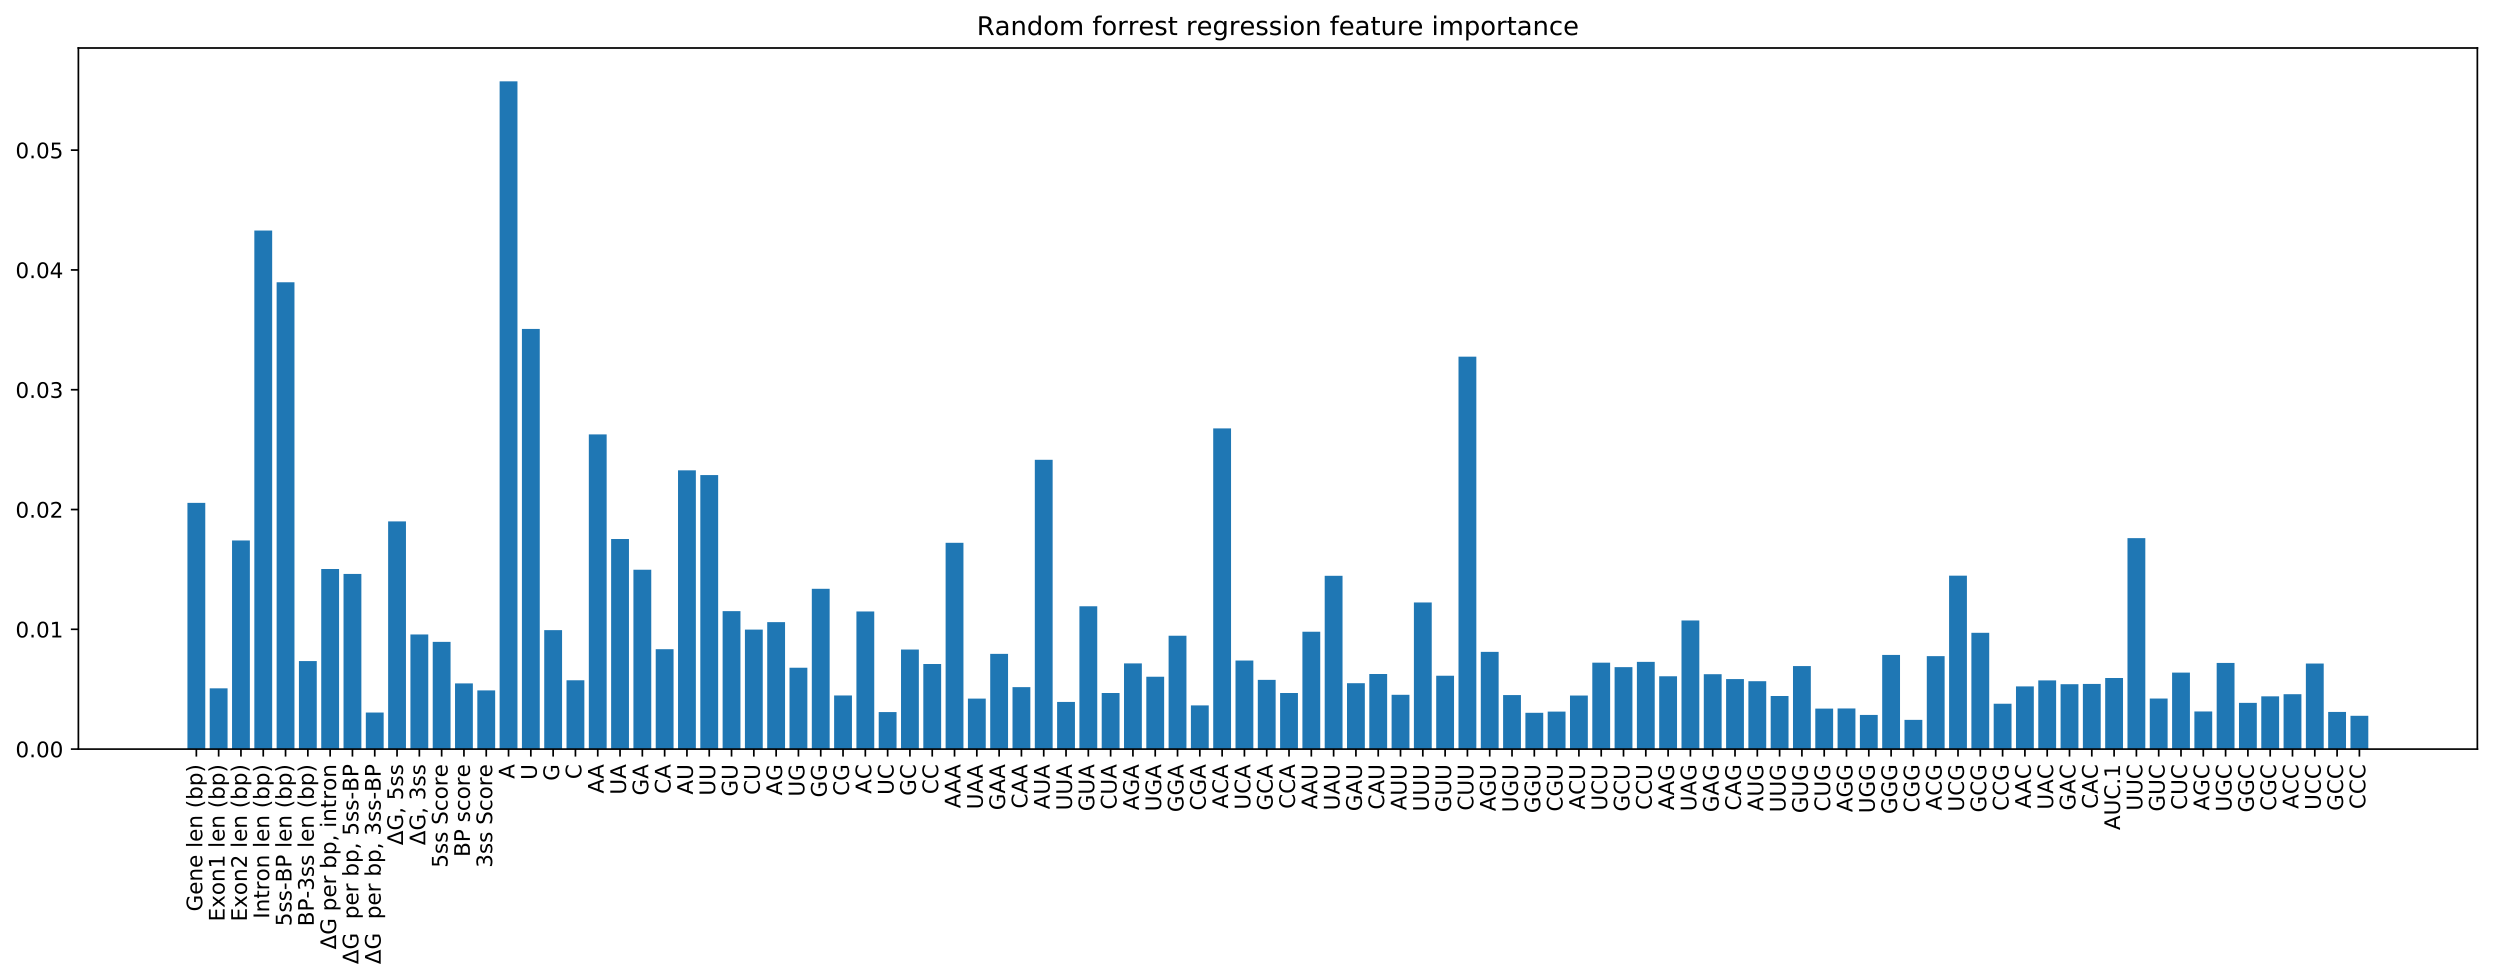 <?xml version="1.0" encoding="utf-8" standalone="no"?>
<!DOCTYPE svg PUBLIC "-//W3C//DTD SVG 1.1//EN"
  "http://www.w3.org/Graphics/SVG/1.1/DTD/svg11.dtd">
<!-- Created with matplotlib (http://matplotlib.org/) -->
<svg height="455pt" version="1.1" viewBox="0 0 1163 455" width="1163pt" xmlns="http://www.w3.org/2000/svg" xmlns:xlink="http://www.w3.org/1999/xlink">
 <defs>
  <style type="text/css">
*{stroke-linecap:butt;stroke-linejoin:round;}
  </style>
 </defs>
 <g id="figure_1">
  <g id="patch_1">
   <path d="M 0 455.742 
L 1163.166 455.742 
L 1163.166 0 
L 0 0 
z
" style="fill:#ffffff;"/>
  </g>
  <g id="axes_1">
   <g id="patch_2">
    <path d="M 36.466 348.478 
L 1152.466 348.478 
L 1152.466 22.318 
L 36.466 22.318 
z
" style="fill:#ffffff;"/>
   </g>
   <g id="patch_3">
    <path clip-path="url(#p1b8f3d5b2c)" d="M 87.193 348.478 
L 95.492 348.478 
L 95.492 233.947 
L 87.193 233.947 
z
" style="fill:#1f77b4;"/>
   </g>
   <g id="patch_4">
    <path clip-path="url(#p1b8f3d5b2c)" d="M 97.567 348.478 
L 105.866 348.478 
L 105.866 320.201 
L 97.567 320.201 
z
" style="fill:#1f77b4;"/>
   </g>
   <g id="patch_5">
    <path clip-path="url(#p1b8f3d5b2c)" d="M 107.94 348.478 
L 116.239 348.478 
L 116.239 251.423 
L 107.94 251.423 
z
" style="fill:#1f77b4;"/>
   </g>
   <g id="patch_6">
    <path clip-path="url(#p1b8f3d5b2c)" d="M 118.314 348.478 
L 126.613 348.478 
L 126.613 107.26 
L 118.314 107.26 
z
" style="fill:#1f77b4;"/>
   </g>
   <g id="patch_7">
    <path clip-path="url(#p1b8f3d5b2c)" d="M 128.688 348.478 
L 136.987 348.478 
L 136.987 131.303 
L 128.688 131.303 
z
" style="fill:#1f77b4;"/>
   </g>
   <g id="patch_8">
    <path clip-path="url(#p1b8f3d5b2c)" d="M 139.061 348.478 
L 147.36 348.478 
L 147.36 307.514 
L 139.061 307.514 
z
" style="fill:#1f77b4;"/>
   </g>
   <g id="patch_9">
    <path clip-path="url(#p1b8f3d5b2c)" d="M 149.435 348.478 
L 157.734 348.478 
L 157.734 264.694 
L 149.435 264.694 
z
" style="fill:#1f77b4;"/>
   </g>
   <g id="patch_10">
    <path clip-path="url(#p1b8f3d5b2c)" d="M 159.809 348.478 
L 168.108 348.478 
L 168.108 267.006 
L 159.809 267.006 
z
" style="fill:#1f77b4;"/>
   </g>
   <g id="patch_11">
    <path clip-path="url(#p1b8f3d5b2c)" d="M 170.182 348.478 
L 178.481 348.478 
L 178.481 331.456 
L 170.182 331.456 
z
" style="fill:#1f77b4;"/>
   </g>
   <g id="patch_12">
    <path clip-path="url(#p1b8f3d5b2c)" d="M 180.556 348.478 
L 188.855 348.478 
L 188.855 242.561 
L 180.556 242.561 
z
" style="fill:#1f77b4;"/>
   </g>
   <g id="patch_13">
    <path clip-path="url(#p1b8f3d5b2c)" d="M 190.93 348.478 
L 199.229 348.478 
L 199.229 295.149 
L 190.93 295.149 
z
" style="fill:#1f77b4;"/>
   </g>
   <g id="patch_14">
    <path clip-path="url(#p1b8f3d5b2c)" d="M 201.303 348.478 
L 209.602 348.478 
L 209.602 298.602 
L 201.303 298.602 
z
" style="fill:#1f77b4;"/>
   </g>
   <g id="patch_15">
    <path clip-path="url(#p1b8f3d5b2c)" d="M 211.677 348.478 
L 219.976 348.478 
L 219.976 317.92 
L 211.677 317.92 
z
" style="fill:#1f77b4;"/>
   </g>
   <g id="patch_16">
    <path clip-path="url(#p1b8f3d5b2c)" d="M 222.051 348.478 
L 230.35 348.478 
L 230.35 321.168 
L 222.051 321.168 
z
" style="fill:#1f77b4;"/>
   </g>
   <g id="patch_17">
    <path clip-path="url(#p1b8f3d5b2c)" d="M 232.424 348.478 
L 240.723 348.478 
L 240.723 37.85 
L 232.424 37.85 
z
" style="fill:#1f77b4;"/>
   </g>
   <g id="patch_18">
    <path clip-path="url(#p1b8f3d5b2c)" d="M 242.798 348.478 
L 251.097 348.478 
L 251.097 153.028 
L 242.798 153.028 
z
" style="fill:#1f77b4;"/>
   </g>
   <g id="patch_19">
    <path clip-path="url(#p1b8f3d5b2c)" d="M 253.172 348.478 
L 261.471 348.478 
L 261.471 293.129 
L 253.172 293.129 
z
" style="fill:#1f77b4;"/>
   </g>
   <g id="patch_20">
    <path clip-path="url(#p1b8f3d5b2c)" d="M 263.545 348.478 
L 271.844 348.478 
L 271.844 316.449 
L 263.545 316.449 
z
" style="fill:#1f77b4;"/>
   </g>
   <g id="patch_21">
    <path clip-path="url(#p1b8f3d5b2c)" d="M 273.919 348.478 
L 282.218 348.478 
L 282.218 202.081 
L 273.919 202.081 
z
" style="fill:#1f77b4;"/>
   </g>
   <g id="patch_22">
    <path clip-path="url(#p1b8f3d5b2c)" d="M 284.293 348.478 
L 292.592 348.478 
L 292.592 250.747 
L 284.293 250.747 
z
" style="fill:#1f77b4;"/>
   </g>
   <g id="patch_23">
    <path clip-path="url(#p1b8f3d5b2c)" d="M 294.666 348.478 
L 302.965 348.478 
L 302.965 265.027 
L 294.666 265.027 
z
" style="fill:#1f77b4;"/>
   </g>
   <g id="patch_24">
    <path clip-path="url(#p1b8f3d5b2c)" d="M 305.04 348.478 
L 313.339 348.478 
L 313.339 301.999 
L 305.04 301.999 
z
" style="fill:#1f77b4;"/>
   </g>
   <g id="patch_25">
    <path clip-path="url(#p1b8f3d5b2c)" d="M 315.414 348.478 
L 323.713 348.478 
L 323.713 218.8 
L 315.414 218.8 
z
" style="fill:#1f77b4;"/>
   </g>
   <g id="patch_26">
    <path clip-path="url(#p1b8f3d5b2c)" d="M 325.787 348.478 
L 334.086 348.478 
L 334.086 220.991 
L 325.787 220.991 
z
" style="fill:#1f77b4;"/>
   </g>
   <g id="patch_27">
    <path clip-path="url(#p1b8f3d5b2c)" d="M 336.161 348.478 
L 344.46 348.478 
L 344.46 284.294 
L 336.161 284.294 
z
" style="fill:#1f77b4;"/>
   </g>
   <g id="patch_28">
    <path clip-path="url(#p1b8f3d5b2c)" d="M 346.535 348.478 
L 354.834 348.478 
L 354.834 292.883 
L 346.535 292.883 
z
" style="fill:#1f77b4;"/>
   </g>
   <g id="patch_29">
    <path clip-path="url(#p1b8f3d5b2c)" d="M 356.908 348.478 
L 365.207 348.478 
L 365.207 289.422 
L 356.908 289.422 
z
" style="fill:#1f77b4;"/>
   </g>
   <g id="patch_30">
    <path clip-path="url(#p1b8f3d5b2c)" d="M 367.282 348.478 
L 375.581 348.478 
L 375.581 310.629 
L 367.282 310.629 
z
" style="fill:#1f77b4;"/>
   </g>
   <g id="patch_31">
    <path clip-path="url(#p1b8f3d5b2c)" d="M 377.656 348.478 
L 385.955 348.478 
L 385.955 273.906 
L 377.656 273.906 
z
" style="fill:#1f77b4;"/>
   </g>
   <g id="patch_32">
    <path clip-path="url(#p1b8f3d5b2c)" d="M 388.029 348.478 
L 396.328 348.478 
L 396.328 323.545 
L 388.029 323.545 
z
" style="fill:#1f77b4;"/>
   </g>
   <g id="patch_33">
    <path clip-path="url(#p1b8f3d5b2c)" d="M 398.403 348.478 
L 406.702 348.478 
L 406.702 284.459 
L 398.403 284.459 
z
" style="fill:#1f77b4;"/>
   </g>
   <g id="patch_34">
    <path clip-path="url(#p1b8f3d5b2c)" d="M 408.777 348.478 
L 417.076 348.478 
L 417.076 331.249 
L 408.777 331.249 
z
" style="fill:#1f77b4;"/>
   </g>
   <g id="patch_35">
    <path clip-path="url(#p1b8f3d5b2c)" d="M 419.151 348.478 
L 427.449 348.478 
L 427.449 302.159 
L 419.151 302.159 
z
" style="fill:#1f77b4;"/>
   </g>
   <g id="patch_36">
    <path clip-path="url(#p1b8f3d5b2c)" d="M 429.524 348.478 
L 437.823 348.478 
L 437.823 308.908 
L 429.524 308.908 
z
" style="fill:#1f77b4;"/>
   </g>
   <g id="patch_37">
    <path clip-path="url(#p1b8f3d5b2c)" d="M 439.898 348.478 
L 448.197 348.478 
L 448.197 252.514 
L 439.898 252.514 
z
" style="fill:#1f77b4;"/>
   </g>
   <g id="patch_38">
    <path clip-path="url(#p1b8f3d5b2c)" d="M 450.272 348.478 
L 458.57 348.478 
L 458.57 324.997 
L 450.272 324.997 
z
" style="fill:#1f77b4;"/>
   </g>
   <g id="patch_39">
    <path clip-path="url(#p1b8f3d5b2c)" d="M 460.645 348.478 
L 468.944 348.478 
L 468.944 304.18 
L 460.645 304.18 
z
" style="fill:#1f77b4;"/>
   </g>
   <g id="patch_40">
    <path clip-path="url(#p1b8f3d5b2c)" d="M 471.019 348.478 
L 479.318 348.478 
L 479.318 319.667 
L 471.019 319.667 
z
" style="fill:#1f77b4;"/>
   </g>
   <g id="patch_41">
    <path clip-path="url(#p1b8f3d5b2c)" d="M 481.393 348.478 
L 489.692 348.478 
L 489.692 213.899 
L 481.393 213.899 
z
" style="fill:#1f77b4;"/>
   </g>
   <g id="patch_42">
    <path clip-path="url(#p1b8f3d5b2c)" d="M 491.766 348.478 
L 500.065 348.478 
L 500.065 326.548 
L 491.766 326.548 
z
" style="fill:#1f77b4;"/>
   </g>
   <g id="patch_43">
    <path clip-path="url(#p1b8f3d5b2c)" d="M 502.14 348.478 
L 510.439 348.478 
L 510.439 282.029 
L 502.14 282.029 
z
" style="fill:#1f77b4;"/>
   </g>
   <g id="patch_44">
    <path clip-path="url(#p1b8f3d5b2c)" d="M 512.514 348.478 
L 520.813 348.478 
L 520.813 322.376 
L 512.514 322.376 
z
" style="fill:#1f77b4;"/>
   </g>
   <g id="patch_45">
    <path clip-path="url(#p1b8f3d5b2c)" d="M 522.887 348.478 
L 531.186 348.478 
L 531.186 308.623 
L 522.887 308.623 
z
" style="fill:#1f77b4;"/>
   </g>
   <g id="patch_46">
    <path clip-path="url(#p1b8f3d5b2c)" d="M 533.261 348.478 
L 541.56 348.478 
L 541.56 314.802 
L 533.261 314.802 
z
" style="fill:#1f77b4;"/>
   </g>
   <g id="patch_47">
    <path clip-path="url(#p1b8f3d5b2c)" d="M 543.635 348.478 
L 551.934 348.478 
L 551.934 295.753 
L 543.635 295.753 
z
" style="fill:#1f77b4;"/>
   </g>
   <g id="patch_48">
    <path clip-path="url(#p1b8f3d5b2c)" d="M 554.008 348.478 
L 562.307 348.478 
L 562.307 328.163 
L 554.008 328.163 
z
" style="fill:#1f77b4;"/>
   </g>
   <g id="patch_49">
    <path clip-path="url(#p1b8f3d5b2c)" d="M 564.382 348.478 
L 572.681 348.478 
L 572.681 199.289 
L 564.382 199.289 
z
" style="fill:#1f77b4;"/>
   </g>
   <g id="patch_50">
    <path clip-path="url(#p1b8f3d5b2c)" d="M 574.756 348.478 
L 583.055 348.478 
L 583.055 307.265 
L 574.756 307.265 
z
" style="fill:#1f77b4;"/>
   </g>
   <g id="patch_51">
    <path clip-path="url(#p1b8f3d5b2c)" d="M 585.129 348.478 
L 593.428 348.478 
L 593.428 316.272 
L 585.129 316.272 
z
" style="fill:#1f77b4;"/>
   </g>
   <g id="patch_52">
    <path clip-path="url(#p1b8f3d5b2c)" d="M 595.503 348.478 
L 603.802 348.478 
L 603.802 322.374 
L 595.503 322.374 
z
" style="fill:#1f77b4;"/>
   </g>
   <g id="patch_53">
    <path clip-path="url(#p1b8f3d5b2c)" d="M 605.877 348.478 
L 614.176 348.478 
L 614.176 293.871 
L 605.877 293.871 
z
" style="fill:#1f77b4;"/>
   </g>
   <g id="patch_54">
    <path clip-path="url(#p1b8f3d5b2c)" d="M 616.25 348.478 
L 624.549 348.478 
L 624.549 267.856 
L 616.25 267.856 
z
" style="fill:#1f77b4;"/>
   </g>
   <g id="patch_55">
    <path clip-path="url(#p1b8f3d5b2c)" d="M 626.624 348.478 
L 634.923 348.478 
L 634.923 317.809 
L 626.624 317.809 
z
" style="fill:#1f77b4;"/>
   </g>
   <g id="patch_56">
    <path clip-path="url(#p1b8f3d5b2c)" d="M 636.998 348.478 
L 645.297 348.478 
L 645.297 313.551 
L 636.998 313.551 
z
" style="fill:#1f77b4;"/>
   </g>
   <g id="patch_57">
    <path clip-path="url(#p1b8f3d5b2c)" d="M 647.371 348.478 
L 655.67 348.478 
L 655.67 323.217 
L 647.371 323.217 
z
" style="fill:#1f77b4;"/>
   </g>
   <g id="patch_58">
    <path clip-path="url(#p1b8f3d5b2c)" d="M 657.745 348.478 
L 666.044 348.478 
L 666.044 280.275 
L 657.745 280.275 
z
" style="fill:#1f77b4;"/>
   </g>
   <g id="patch_59">
    <path clip-path="url(#p1b8f3d5b2c)" d="M 668.119 348.478 
L 676.418 348.478 
L 676.418 314.358 
L 668.119 314.358 
z
" style="fill:#1f77b4;"/>
   </g>
   <g id="patch_60">
    <path clip-path="url(#p1b8f3d5b2c)" d="M 678.492 348.478 
L 686.791 348.478 
L 686.791 165.921 
L 678.492 165.921 
z
" style="fill:#1f77b4;"/>
   </g>
   <g id="patch_61">
    <path clip-path="url(#p1b8f3d5b2c)" d="M 688.866 348.478 
L 697.165 348.478 
L 697.165 303.263 
L 688.866 303.263 
z
" style="fill:#1f77b4;"/>
   </g>
   <g id="patch_62">
    <path clip-path="url(#p1b8f3d5b2c)" d="M 699.24 348.478 
L 707.539 348.478 
L 707.539 323.343 
L 699.24 323.343 
z
" style="fill:#1f77b4;"/>
   </g>
   <g id="patch_63">
    <path clip-path="url(#p1b8f3d5b2c)" d="M 709.613 348.478 
L 717.912 348.478 
L 717.912 331.58 
L 709.613 331.58 
z
" style="fill:#1f77b4;"/>
   </g>
   <g id="patch_64">
    <path clip-path="url(#p1b8f3d5b2c)" d="M 719.987 348.478 
L 728.286 348.478 
L 728.286 331.032 
L 719.987 331.032 
z
" style="fill:#1f77b4;"/>
   </g>
   <g id="patch_65">
    <path clip-path="url(#p1b8f3d5b2c)" d="M 730.361 348.478 
L 738.66 348.478 
L 738.66 323.575 
L 730.361 323.575 
z
" style="fill:#1f77b4;"/>
   </g>
   <g id="patch_66">
    <path clip-path="url(#p1b8f3d5b2c)" d="M 740.734 348.478 
L 749.033 348.478 
L 749.033 308.264 
L 740.734 308.264 
z
" style="fill:#1f77b4;"/>
   </g>
   <g id="patch_67">
    <path clip-path="url(#p1b8f3d5b2c)" d="M 751.108 348.478 
L 759.407 348.478 
L 759.407 310.347 
L 751.108 310.347 
z
" style="fill:#1f77b4;"/>
   </g>
   <g id="patch_68">
    <path clip-path="url(#p1b8f3d5b2c)" d="M 761.482 348.478 
L 769.781 348.478 
L 769.781 307.913 
L 761.482 307.913 
z
" style="fill:#1f77b4;"/>
   </g>
   <g id="patch_69">
    <path clip-path="url(#p1b8f3d5b2c)" d="M 771.855 348.478 
L 780.154 348.478 
L 780.154 314.597 
L 771.855 314.597 
z
" style="fill:#1f77b4;"/>
   </g>
   <g id="patch_70">
    <path clip-path="url(#p1b8f3d5b2c)" d="M 782.229 348.478 
L 790.528 348.478 
L 790.528 288.642 
L 782.229 288.642 
z
" style="fill:#1f77b4;"/>
   </g>
   <g id="patch_71">
    <path clip-path="url(#p1b8f3d5b2c)" d="M 792.603 348.478 
L 800.902 348.478 
L 800.902 313.646 
L 792.603 313.646 
z
" style="fill:#1f77b4;"/>
   </g>
   <g id="patch_72">
    <path clip-path="url(#p1b8f3d5b2c)" d="M 802.977 348.478 
L 811.275 348.478 
L 811.275 315.897 
L 802.977 315.897 
z
" style="fill:#1f77b4;"/>
   </g>
   <g id="patch_73">
    <path clip-path="url(#p1b8f3d5b2c)" d="M 813.35 348.478 
L 821.649 348.478 
L 821.649 316.909 
L 813.35 316.909 
z
" style="fill:#1f77b4;"/>
   </g>
   <g id="patch_74">
    <path clip-path="url(#p1b8f3d5b2c)" d="M 823.724 348.478 
L 832.023 348.478 
L 832.023 323.786 
L 823.724 323.786 
z
" style="fill:#1f77b4;"/>
   </g>
   <g id="patch_75">
    <path clip-path="url(#p1b8f3d5b2c)" d="M 834.098 348.478 
L 842.396 348.478 
L 842.396 309.85 
L 834.098 309.85 
z
" style="fill:#1f77b4;"/>
   </g>
   <g id="patch_76">
    <path clip-path="url(#p1b8f3d5b2c)" d="M 844.471 348.478 
L 852.77 348.478 
L 852.77 329.655 
L 844.471 329.655 
z
" style="fill:#1f77b4;"/>
   </g>
   <g id="patch_77">
    <path clip-path="url(#p1b8f3d5b2c)" d="M 854.845 348.478 
L 863.144 348.478 
L 863.144 329.564 
L 854.845 329.564 
z
" style="fill:#1f77b4;"/>
   </g>
   <g id="patch_78">
    <path clip-path="url(#p1b8f3d5b2c)" d="M 865.219 348.478 
L 873.517 348.478 
L 873.517 332.588 
L 865.219 332.588 
z
" style="fill:#1f77b4;"/>
   </g>
   <g id="patch_79">
    <path clip-path="url(#p1b8f3d5b2c)" d="M 875.592 348.478 
L 883.891 348.478 
L 883.891 304.661 
L 875.592 304.661 
z
" style="fill:#1f77b4;"/>
   </g>
   <g id="patch_80">
    <path clip-path="url(#p1b8f3d5b2c)" d="M 885.966 348.478 
L 894.265 348.478 
L 894.265 334.867 
L 885.966 334.867 
z
" style="fill:#1f77b4;"/>
   </g>
   <g id="patch_81">
    <path clip-path="url(#p1b8f3d5b2c)" d="M 896.34 348.478 
L 904.639 348.478 
L 904.639 305.231 
L 896.34 305.231 
z
" style="fill:#1f77b4;"/>
   </g>
   <g id="patch_82">
    <path clip-path="url(#p1b8f3d5b2c)" d="M 906.713 348.478 
L 915.012 348.478 
L 915.012 267.8 
L 906.713 267.8 
z
" style="fill:#1f77b4;"/>
   </g>
   <g id="patch_83">
    <path clip-path="url(#p1b8f3d5b2c)" d="M 917.087 348.478 
L 925.386 348.478 
L 925.386 294.38 
L 917.087 294.38 
z
" style="fill:#1f77b4;"/>
   </g>
   <g id="patch_84">
    <path clip-path="url(#p1b8f3d5b2c)" d="M 927.461 348.478 
L 935.76 348.478 
L 935.76 327.39 
L 927.461 327.39 
z
" style="fill:#1f77b4;"/>
   </g>
   <g id="patch_85">
    <path clip-path="url(#p1b8f3d5b2c)" d="M 937.834 348.478 
L 946.133 348.478 
L 946.133 319.314 
L 937.834 319.314 
z
" style="fill:#1f77b4;"/>
   </g>
   <g id="patch_86">
    <path clip-path="url(#p1b8f3d5b2c)" d="M 948.208 348.478 
L 956.507 348.478 
L 956.507 316.531 
L 948.208 316.531 
z
" style="fill:#1f77b4;"/>
   </g>
   <g id="patch_87">
    <path clip-path="url(#p1b8f3d5b2c)" d="M 958.582 348.478 
L 966.881 348.478 
L 966.881 318.285 
L 958.582 318.285 
z
" style="fill:#1f77b4;"/>
   </g>
   <g id="patch_88">
    <path clip-path="url(#p1b8f3d5b2c)" d="M 968.955 348.478 
L 977.254 348.478 
L 977.254 318.172 
L 968.955 318.172 
z
" style="fill:#1f77b4;"/>
   </g>
   <g id="patch_89">
    <path clip-path="url(#p1b8f3d5b2c)" d="M 979.329 348.478 
L 987.628 348.478 
L 987.628 315.398 
L 979.329 315.398 
z
" style="fill:#1f77b4;"/>
   </g>
   <g id="patch_90">
    <path clip-path="url(#p1b8f3d5b2c)" d="M 989.703 348.478 
L 998.002 348.478 
L 998.002 250.346 
L 989.703 250.346 
z
" style="fill:#1f77b4;"/>
   </g>
   <g id="patch_91">
    <path clip-path="url(#p1b8f3d5b2c)" d="M 1000.076 348.478 
L 1008.375 348.478 
L 1008.375 324.968 
L 1000.076 324.968 
z
" style="fill:#1f77b4;"/>
   </g>
   <g id="patch_92">
    <path clip-path="url(#p1b8f3d5b2c)" d="M 1010.45 348.478 
L 1018.749 348.478 
L 1018.749 312.88 
L 1010.45 312.88 
z
" style="fill:#1f77b4;"/>
   </g>
   <g id="patch_93">
    <path clip-path="url(#p1b8f3d5b2c)" d="M 1020.824 348.478 
L 1029.123 348.478 
L 1029.123 330.966 
L 1020.824 330.966 
z
" style="fill:#1f77b4;"/>
   </g>
   <g id="patch_94">
    <path clip-path="url(#p1b8f3d5b2c)" d="M 1031.197 348.478 
L 1039.496 348.478 
L 1039.496 308.392 
L 1031.197 308.392 
z
" style="fill:#1f77b4;"/>
   </g>
   <g id="patch_95">
    <path clip-path="url(#p1b8f3d5b2c)" d="M 1041.571 348.478 
L 1049.87 348.478 
L 1049.87 326.984 
L 1041.571 326.984 
z
" style="fill:#1f77b4;"/>
   </g>
   <g id="patch_96">
    <path clip-path="url(#p1b8f3d5b2c)" d="M 1051.945 348.478 
L 1060.244 348.478 
L 1060.244 323.944 
L 1051.945 323.944 
z
" style="fill:#1f77b4;"/>
   </g>
   <g id="patch_97">
    <path clip-path="url(#p1b8f3d5b2c)" d="M 1062.318 348.478 
L 1070.617 348.478 
L 1070.617 322.941 
L 1062.318 322.941 
z
" style="fill:#1f77b4;"/>
   </g>
   <g id="patch_98">
    <path clip-path="url(#p1b8f3d5b2c)" d="M 1072.692 348.478 
L 1080.991 348.478 
L 1080.991 308.68 
L 1072.692 308.68 
z
" style="fill:#1f77b4;"/>
   </g>
   <g id="patch_99">
    <path clip-path="url(#p1b8f3d5b2c)" d="M 1083.066 348.478 
L 1091.365 348.478 
L 1091.365 331.187 
L 1083.066 331.187 
z
" style="fill:#1f77b4;"/>
   </g>
   <g id="patch_100">
    <path clip-path="url(#p1b8f3d5b2c)" d="M 1093.439 348.478 
L 1101.738 348.478 
L 1101.738 332.998 
L 1093.439 332.998 
z
" style="fill:#1f77b4;"/>
   </g>
   <g id="matplotlib.axis_1">
    <g id="xtick_1">
     <g id="line2d_1">
      <defs>
       <path d="M 0 0 
L 0 3.5 
" id="mb70fea45b2" style="stroke:#000000;stroke-width:0.8;"/>
      </defs>
      <g>
       <use style="stroke:#000000;stroke-width:0.8;" x="91.342" xlink:href="#mb70fea45b2" y="348.478"/>
      </g>
     </g>
     <g id="text_1">
      <!-- Gene len (bp) -->
      <defs>
       <path d="M 59.516 10.406 
L 59.516 29.984 
L 43.406 29.984 
L 43.406 38.094 
L 69.281 38.094 
L 69.281 6.781 
Q 63.578 2.734 56.688 0.656 
Q 49.812 -1.422 42 -1.422 
Q 24.906 -1.422 15.25 8.562 
Q 5.609 18.562 5.609 36.375 
Q 5.609 54.25 15.25 64.234 
Q 24.906 74.219 42 74.219 
Q 49.125 74.219 55.547 72.453 
Q 61.969 70.703 67.391 67.281 
L 67.391 56.781 
Q 61.922 61.422 55.766 63.766 
Q 49.609 66.109 42.828 66.109 
Q 29.438 66.109 22.719 58.641 
Q 16.016 51.172 16.016 36.375 
Q 16.016 21.625 22.719 14.156 
Q 29.438 6.688 42.828 6.688 
Q 48.047 6.688 52.141 7.594 
Q 56.25 8.5 59.516 10.406 
z
" id="DejaVuSans-47"/>
       <path d="M 56.203 29.594 
L 56.203 25.203 
L 14.891 25.203 
Q 15.484 15.922 20.484 11.062 
Q 25.484 6.203 34.422 6.203 
Q 39.594 6.203 44.453 7.469 
Q 49.312 8.734 54.109 11.281 
L 54.109 2.781 
Q 49.266 0.734 44.188 -0.344 
Q 39.109 -1.422 33.891 -1.422 
Q 20.797 -1.422 13.156 6.188 
Q 5.516 13.812 5.516 26.812 
Q 5.516 40.234 12.766 48.109 
Q 20.016 56 32.328 56 
Q 43.359 56 49.781 48.891 
Q 56.203 41.797 56.203 29.594 
z
M 47.219 32.234 
Q 47.125 39.594 43.094 43.984 
Q 39.062 48.391 32.422 48.391 
Q 24.906 48.391 20.391 44.141 
Q 15.875 39.891 15.188 32.172 
z
" id="DejaVuSans-65"/>
       <path d="M 54.891 33.016 
L 54.891 0 
L 45.906 0 
L 45.906 32.719 
Q 45.906 40.484 42.875 44.328 
Q 39.844 48.188 33.797 48.188 
Q 26.516 48.188 22.312 43.547 
Q 18.109 38.922 18.109 30.906 
L 18.109 0 
L 9.078 0 
L 9.078 54.688 
L 18.109 54.688 
L 18.109 46.188 
Q 21.344 51.125 25.703 53.562 
Q 30.078 56 35.797 56 
Q 45.219 56 50.047 50.172 
Q 54.891 44.344 54.891 33.016 
z
" id="DejaVuSans-6e"/>
       <path id="DejaVuSans-20"/>
       <path d="M 9.422 75.984 
L 18.406 75.984 
L 18.406 0 
L 9.422 0 
z
" id="DejaVuSans-6c"/>
       <path d="M 31 75.875 
Q 24.469 64.656 21.281 53.656 
Q 18.109 42.672 18.109 31.391 
Q 18.109 20.125 21.312 9.062 
Q 24.516 -2 31 -13.188 
L 23.188 -13.188 
Q 15.875 -1.703 12.234 9.375 
Q 8.594 20.453 8.594 31.391 
Q 8.594 42.281 12.203 53.312 
Q 15.828 64.359 23.188 75.875 
z
" id="DejaVuSans-28"/>
       <path d="M 48.688 27.297 
Q 48.688 37.203 44.609 42.844 
Q 40.531 48.484 33.406 48.484 
Q 26.266 48.484 22.188 42.844 
Q 18.109 37.203 18.109 27.297 
Q 18.109 17.391 22.188 11.75 
Q 26.266 6.109 33.406 6.109 
Q 40.531 6.109 44.609 11.75 
Q 48.688 17.391 48.688 27.297 
z
M 18.109 46.391 
Q 20.953 51.266 25.266 53.625 
Q 29.594 56 35.594 56 
Q 45.562 56 51.781 48.094 
Q 58.016 40.188 58.016 27.297 
Q 58.016 14.406 51.781 6.484 
Q 45.562 -1.422 35.594 -1.422 
Q 29.594 -1.422 25.266 0.953 
Q 20.953 3.328 18.109 8.203 
L 18.109 0 
L 9.078 0 
L 9.078 75.984 
L 18.109 75.984 
z
" id="DejaVuSans-62"/>
       <path d="M 18.109 8.203 
L 18.109 -20.797 
L 9.078 -20.797 
L 9.078 54.688 
L 18.109 54.688 
L 18.109 46.391 
Q 20.953 51.266 25.266 53.625 
Q 29.594 56 35.594 56 
Q 45.562 56 51.781 48.094 
Q 58.016 40.188 58.016 27.297 
Q 58.016 14.406 51.781 6.484 
Q 45.562 -1.422 35.594 -1.422 
Q 29.594 -1.422 25.266 0.953 
Q 20.953 3.328 18.109 8.203 
z
M 48.688 27.297 
Q 48.688 37.203 44.609 42.844 
Q 40.531 48.484 33.406 48.484 
Q 26.266 48.484 22.188 42.844 
Q 18.109 37.203 18.109 27.297 
Q 18.109 17.391 22.188 11.75 
Q 26.266 6.109 33.406 6.109 
Q 40.531 6.109 44.609 11.75 
Q 48.688 17.391 48.688 27.297 
z
" id="DejaVuSans-70"/>
       <path d="M 8.016 75.875 
L 15.828 75.875 
Q 23.141 64.359 26.781 53.312 
Q 30.422 42.281 30.422 31.391 
Q 30.422 20.453 26.781 9.375 
Q 23.141 -1.703 15.828 -13.188 
L 8.016 -13.188 
Q 14.5 -2 17.703 9.062 
Q 20.906 20.125 20.906 31.391 
Q 20.906 42.672 17.703 53.656 
Q 14.5 64.656 8.016 75.875 
z
" id="DejaVuSans-29"/>
      </defs>
      <g transform="translate(94.102 423.995)rotate(-90)scale(0.1 -0.1)">
       <use xlink:href="#DejaVuSans-47"/>
       <use x="77.49" xlink:href="#DejaVuSans-65"/>
       <use x="139.014" xlink:href="#DejaVuSans-6e"/>
       <use x="202.393" xlink:href="#DejaVuSans-65"/>
       <use x="263.916" xlink:href="#DejaVuSans-20"/>
       <use x="295.703" xlink:href="#DejaVuSans-6c"/>
       <use x="323.486" xlink:href="#DejaVuSans-65"/>
       <use x="385.01" xlink:href="#DejaVuSans-6e"/>
       <use x="448.389" xlink:href="#DejaVuSans-20"/>
       <use x="480.176" xlink:href="#DejaVuSans-28"/>
       <use x="519.189" xlink:href="#DejaVuSans-62"/>
       <use x="582.666" xlink:href="#DejaVuSans-70"/>
       <use x="646.143" xlink:href="#DejaVuSans-29"/>
      </g>
     </g>
    </g>
    <g id="xtick_2">
     <g id="line2d_2">
      <g>
       <use style="stroke:#000000;stroke-width:0.8;" x="101.716" xlink:href="#mb70fea45b2" y="348.478"/>
      </g>
     </g>
     <g id="text_2">
      <!-- Exon1 len (bp) -->
      <defs>
       <path d="M 9.812 72.906 
L 55.906 72.906 
L 55.906 64.594 
L 19.672 64.594 
L 19.672 43.016 
L 54.391 43.016 
L 54.391 34.719 
L 19.672 34.719 
L 19.672 8.297 
L 56.781 8.297 
L 56.781 0 
L 9.812 0 
z
" id="DejaVuSans-45"/>
       <path d="M 54.891 54.688 
L 35.109 28.078 
L 55.906 0 
L 45.312 0 
L 29.391 21.484 
L 13.484 0 
L 2.875 0 
L 24.125 28.609 
L 4.688 54.688 
L 15.281 54.688 
L 29.781 35.203 
L 44.281 54.688 
z
" id="DejaVuSans-78"/>
       <path d="M 30.609 48.391 
Q 23.391 48.391 19.188 42.75 
Q 14.984 37.109 14.984 27.297 
Q 14.984 17.484 19.156 11.844 
Q 23.344 6.203 30.609 6.203 
Q 37.797 6.203 41.984 11.859 
Q 46.188 17.531 46.188 27.297 
Q 46.188 37.016 41.984 42.703 
Q 37.797 48.391 30.609 48.391 
z
M 30.609 56 
Q 42.328 56 49.016 48.375 
Q 55.719 40.766 55.719 27.297 
Q 55.719 13.875 49.016 6.219 
Q 42.328 -1.422 30.609 -1.422 
Q 18.844 -1.422 12.172 6.219 
Q 5.516 13.875 5.516 27.297 
Q 5.516 40.766 12.172 48.375 
Q 18.844 56 30.609 56 
z
" id="DejaVuSans-6f"/>
       <path d="M 12.406 8.297 
L 28.516 8.297 
L 28.516 63.922 
L 10.984 60.406 
L 10.984 69.391 
L 28.422 72.906 
L 38.281 72.906 
L 38.281 8.297 
L 54.391 8.297 
L 54.391 0 
L 12.406 0 
z
" id="DejaVuSans-31"/>
      </defs>
      <g transform="translate(104.475 428.655)rotate(-90)scale(0.1 -0.1)">
       <use xlink:href="#DejaVuSans-45"/>
       <use x="63.184" xlink:href="#DejaVuSans-78"/>
       <use x="122.316" xlink:href="#DejaVuSans-6f"/>
       <use x="183.498" xlink:href="#DejaVuSans-6e"/>
       <use x="246.877" xlink:href="#DejaVuSans-31"/>
       <use x="310.5" xlink:href="#DejaVuSans-20"/>
       <use x="342.287" xlink:href="#DejaVuSans-6c"/>
       <use x="370.07" xlink:href="#DejaVuSans-65"/>
       <use x="431.594" xlink:href="#DejaVuSans-6e"/>
       <use x="494.973" xlink:href="#DejaVuSans-20"/>
       <use x="526.76" xlink:href="#DejaVuSans-28"/>
       <use x="565.773" xlink:href="#DejaVuSans-62"/>
       <use x="629.25" xlink:href="#DejaVuSans-70"/>
       <use x="692.727" xlink:href="#DejaVuSans-29"/>
      </g>
     </g>
    </g>
    <g id="xtick_3">
     <g id="line2d_3">
      <g>
       <use style="stroke:#000000;stroke-width:0.8;" x="112.09" xlink:href="#mb70fea45b2" y="348.478"/>
      </g>
     </g>
     <g id="text_3">
      <!-- Exon2 len (bp) -->
      <defs>
       <path d="M 19.188 8.297 
L 53.609 8.297 
L 53.609 0 
L 7.328 0 
L 7.328 8.297 
Q 12.938 14.109 22.625 23.891 
Q 32.328 33.688 34.812 36.531 
Q 39.547 41.844 41.422 45.531 
Q 43.312 49.219 43.312 52.781 
Q 43.312 58.594 39.234 62.25 
Q 35.156 65.922 28.609 65.922 
Q 23.969 65.922 18.812 64.312 
Q 13.672 62.703 7.812 59.422 
L 7.812 69.391 
Q 13.766 71.781 18.938 73 
Q 24.125 74.219 28.422 74.219 
Q 39.75 74.219 46.484 68.547 
Q 53.219 62.891 53.219 53.422 
Q 53.219 48.922 51.531 44.891 
Q 49.859 40.875 45.406 35.406 
Q 44.188 33.984 37.641 27.219 
Q 31.109 20.453 19.188 8.297 
z
" id="DejaVuSans-32"/>
      </defs>
      <g transform="translate(114.849 428.655)rotate(-90)scale(0.1 -0.1)">
       <use xlink:href="#DejaVuSans-45"/>
       <use x="63.184" xlink:href="#DejaVuSans-78"/>
       <use x="122.316" xlink:href="#DejaVuSans-6f"/>
       <use x="183.498" xlink:href="#DejaVuSans-6e"/>
       <use x="246.877" xlink:href="#DejaVuSans-32"/>
       <use x="310.5" xlink:href="#DejaVuSans-20"/>
       <use x="342.287" xlink:href="#DejaVuSans-6c"/>
       <use x="370.07" xlink:href="#DejaVuSans-65"/>
       <use x="431.594" xlink:href="#DejaVuSans-6e"/>
       <use x="494.973" xlink:href="#DejaVuSans-20"/>
       <use x="526.76" xlink:href="#DejaVuSans-28"/>
       <use x="565.773" xlink:href="#DejaVuSans-62"/>
       <use x="629.25" xlink:href="#DejaVuSans-70"/>
       <use x="692.727" xlink:href="#DejaVuSans-29"/>
      </g>
     </g>
    </g>
    <g id="xtick_4">
     <g id="line2d_4">
      <g>
       <use style="stroke:#000000;stroke-width:0.8;" x="122.463" xlink:href="#mb70fea45b2" y="348.478"/>
      </g>
     </g>
     <g id="text_4">
      <!-- Intron len (bp) -->
      <defs>
       <path d="M 9.812 72.906 
L 19.672 72.906 
L 19.672 0 
L 9.812 0 
z
" id="DejaVuSans-49"/>
       <path d="M 18.312 70.219 
L 18.312 54.688 
L 36.812 54.688 
L 36.812 47.703 
L 18.312 47.703 
L 18.312 18.016 
Q 18.312 11.328 20.141 9.422 
Q 21.969 7.516 27.594 7.516 
L 36.812 7.516 
L 36.812 0 
L 27.594 0 
Q 17.188 0 13.234 3.875 
Q 9.281 7.766 9.281 18.016 
L 9.281 47.703 
L 2.688 47.703 
L 2.688 54.688 
L 9.281 54.688 
L 9.281 70.219 
z
" id="DejaVuSans-74"/>
       <path d="M 41.109 46.297 
Q 39.594 47.172 37.812 47.578 
Q 36.031 48 33.891 48 
Q 26.266 48 22.188 43.047 
Q 18.109 38.094 18.109 28.812 
L 18.109 0 
L 9.078 0 
L 9.078 54.688 
L 18.109 54.688 
L 18.109 46.188 
Q 20.953 51.172 25.484 53.578 
Q 30.031 56 36.531 56 
Q 37.453 56 38.578 55.875 
Q 39.703 55.766 41.062 55.516 
z
" id="DejaVuSans-72"/>
      </defs>
      <g transform="translate(125.223 427.375)rotate(-90)scale(0.1 -0.1)">
       <use xlink:href="#DejaVuSans-49"/>
       <use x="29.492" xlink:href="#DejaVuSans-6e"/>
       <use x="92.871" xlink:href="#DejaVuSans-74"/>
       <use x="132.08" xlink:href="#DejaVuSans-72"/>
       <use x="173.162" xlink:href="#DejaVuSans-6f"/>
       <use x="234.344" xlink:href="#DejaVuSans-6e"/>
       <use x="297.723" xlink:href="#DejaVuSans-20"/>
       <use x="329.51" xlink:href="#DejaVuSans-6c"/>
       <use x="357.293" xlink:href="#DejaVuSans-65"/>
       <use x="418.816" xlink:href="#DejaVuSans-6e"/>
       <use x="482.195" xlink:href="#DejaVuSans-20"/>
       <use x="513.982" xlink:href="#DejaVuSans-28"/>
       <use x="552.996" xlink:href="#DejaVuSans-62"/>
       <use x="616.473" xlink:href="#DejaVuSans-70"/>
       <use x="679.949" xlink:href="#DejaVuSans-29"/>
      </g>
     </g>
    </g>
    <g id="xtick_5">
     <g id="line2d_5">
      <g>
       <use style="stroke:#000000;stroke-width:0.8;" x="132.837" xlink:href="#mb70fea45b2" y="348.478"/>
      </g>
     </g>
     <g id="text_5">
      <!-- 5ss-BP len (bp) -->
      <defs>
       <path d="M 10.797 72.906 
L 49.516 72.906 
L 49.516 64.594 
L 19.828 64.594 
L 19.828 46.734 
Q 21.969 47.469 24.109 47.828 
Q 26.266 48.188 28.422 48.188 
Q 40.625 48.188 47.75 41.5 
Q 54.891 34.812 54.891 23.391 
Q 54.891 11.625 47.562 5.094 
Q 40.234 -1.422 26.906 -1.422 
Q 22.312 -1.422 17.547 -0.641 
Q 12.797 0.141 7.719 1.703 
L 7.719 11.625 
Q 12.109 9.234 16.797 8.062 
Q 21.484 6.891 26.703 6.891 
Q 35.156 6.891 40.078 11.328 
Q 45.016 15.766 45.016 23.391 
Q 45.016 31 40.078 35.438 
Q 35.156 39.891 26.703 39.891 
Q 22.75 39.891 18.812 39.016 
Q 14.891 38.141 10.797 36.281 
z
" id="DejaVuSans-35"/>
       <path d="M 44.281 53.078 
L 44.281 44.578 
Q 40.484 46.531 36.375 47.5 
Q 32.281 48.484 27.875 48.484 
Q 21.188 48.484 17.844 46.438 
Q 14.5 44.391 14.5 40.281 
Q 14.5 37.156 16.891 35.375 
Q 19.281 33.594 26.516 31.984 
L 29.594 31.297 
Q 39.156 29.25 43.188 25.516 
Q 47.219 21.781 47.219 15.094 
Q 47.219 7.469 41.188 3.016 
Q 35.156 -1.422 24.609 -1.422 
Q 20.219 -1.422 15.453 -0.562 
Q 10.688 0.297 5.422 2 
L 5.422 11.281 
Q 10.406 8.688 15.234 7.391 
Q 20.062 6.109 24.812 6.109 
Q 31.156 6.109 34.562 8.281 
Q 37.984 10.453 37.984 14.406 
Q 37.984 18.062 35.516 20.016 
Q 33.062 21.969 24.703 23.781 
L 21.578 24.516 
Q 13.234 26.266 9.516 29.906 
Q 5.812 33.547 5.812 39.891 
Q 5.812 47.609 11.281 51.797 
Q 16.75 56 26.812 56 
Q 31.781 56 36.172 55.266 
Q 40.578 54.547 44.281 53.078 
z
" id="DejaVuSans-73"/>
       <path d="M 4.891 31.391 
L 31.203 31.391 
L 31.203 23.391 
L 4.891 23.391 
z
" id="DejaVuSans-2d"/>
       <path d="M 19.672 34.812 
L 19.672 8.109 
L 35.5 8.109 
Q 43.453 8.109 47.281 11.406 
Q 51.125 14.703 51.125 21.484 
Q 51.125 28.328 47.281 31.562 
Q 43.453 34.812 35.5 34.812 
z
M 19.672 64.797 
L 19.672 42.828 
L 34.281 42.828 
Q 41.5 42.828 45.031 45.531 
Q 48.578 48.25 48.578 53.812 
Q 48.578 59.328 45.031 62.062 
Q 41.5 64.797 34.281 64.797 
z
M 9.812 72.906 
L 35.016 72.906 
Q 46.297 72.906 52.391 68.219 
Q 58.5 63.531 58.5 54.891 
Q 58.5 48.188 55.375 44.234 
Q 52.25 40.281 46.188 39.312 
Q 53.469 37.75 57.5 32.781 
Q 61.531 27.828 61.531 20.406 
Q 61.531 10.641 54.891 5.312 
Q 48.25 0 35.984 0 
L 9.812 0 
z
" id="DejaVuSans-42"/>
       <path d="M 19.672 64.797 
L 19.672 37.406 
L 32.078 37.406 
Q 38.969 37.406 42.719 40.969 
Q 46.484 44.531 46.484 51.125 
Q 46.484 57.672 42.719 61.234 
Q 38.969 64.797 32.078 64.797 
z
M 9.812 72.906 
L 32.078 72.906 
Q 44.344 72.906 50.609 67.359 
Q 56.891 61.812 56.891 51.125 
Q 56.891 40.328 50.609 34.812 
Q 44.344 29.297 32.078 29.297 
L 19.672 29.297 
L 19.672 0 
L 9.812 0 
z
" id="DejaVuSans-50"/>
      </defs>
      <g transform="translate(135.596 430.878)rotate(-90)scale(0.1 -0.1)">
       <use xlink:href="#DejaVuSans-35"/>
       <use x="63.623" xlink:href="#DejaVuSans-73"/>
       <use x="115.723" xlink:href="#DejaVuSans-73"/>
       <use x="167.822" xlink:href="#DejaVuSans-2d"/>
       <use x="203.859" xlink:href="#DejaVuSans-42"/>
       <use x="272.463" xlink:href="#DejaVuSans-50"/>
       <use x="332.766" xlink:href="#DejaVuSans-20"/>
       <use x="364.553" xlink:href="#DejaVuSans-6c"/>
       <use x="392.336" xlink:href="#DejaVuSans-65"/>
       <use x="453.859" xlink:href="#DejaVuSans-6e"/>
       <use x="517.238" xlink:href="#DejaVuSans-20"/>
       <use x="549.025" xlink:href="#DejaVuSans-28"/>
       <use x="588.039" xlink:href="#DejaVuSans-62"/>
       <use x="651.516" xlink:href="#DejaVuSans-70"/>
       <use x="714.992" xlink:href="#DejaVuSans-29"/>
      </g>
     </g>
    </g>
    <g id="xtick_6">
     <g id="line2d_6">
      <g>
       <use style="stroke:#000000;stroke-width:0.8;" x="143.211" xlink:href="#mb70fea45b2" y="348.478"/>
      </g>
     </g>
     <g id="text_6">
      <!-- BP-3ss len (bp) -->
      <defs>
       <path d="M 40.578 39.312 
Q 47.656 37.797 51.625 33 
Q 55.609 28.219 55.609 21.188 
Q 55.609 10.406 48.188 4.484 
Q 40.766 -1.422 27.094 -1.422 
Q 22.516 -1.422 17.656 -0.516 
Q 12.797 0.391 7.625 2.203 
L 7.625 11.719 
Q 11.719 9.328 16.594 8.109 
Q 21.484 6.891 26.812 6.891 
Q 36.078 6.891 40.938 10.547 
Q 45.797 14.203 45.797 21.188 
Q 45.797 27.641 41.281 31.266 
Q 36.766 34.906 28.719 34.906 
L 20.219 34.906 
L 20.219 43.016 
L 29.109 43.016 
Q 36.375 43.016 40.234 45.922 
Q 44.094 48.828 44.094 54.297 
Q 44.094 59.906 40.109 62.906 
Q 36.141 65.922 28.719 65.922 
Q 24.656 65.922 20.016 65.031 
Q 15.375 64.156 9.812 62.312 
L 9.812 71.094 
Q 15.438 72.656 20.344 73.438 
Q 25.25 74.219 29.594 74.219 
Q 40.828 74.219 47.359 69.109 
Q 53.906 64.016 53.906 55.328 
Q 53.906 49.266 50.438 45.094 
Q 46.969 40.922 40.578 39.312 
z
" id="DejaVuSans-33"/>
      </defs>
      <g transform="translate(145.97 430.88)rotate(-90)scale(0.1 -0.1)">
       <use xlink:href="#DejaVuSans-42"/>
       <use x="68.604" xlink:href="#DejaVuSans-50"/>
       <use x="128.875" xlink:href="#DejaVuSans-2d"/>
       <use x="164.959" xlink:href="#DejaVuSans-33"/>
       <use x="228.582" xlink:href="#DejaVuSans-73"/>
       <use x="280.682" xlink:href="#DejaVuSans-73"/>
       <use x="332.781" xlink:href="#DejaVuSans-20"/>
       <use x="364.568" xlink:href="#DejaVuSans-6c"/>
       <use x="392.352" xlink:href="#DejaVuSans-65"/>
       <use x="453.875" xlink:href="#DejaVuSans-6e"/>
       <use x="517.254" xlink:href="#DejaVuSans-20"/>
       <use x="549.041" xlink:href="#DejaVuSans-28"/>
       <use x="588.055" xlink:href="#DejaVuSans-62"/>
       <use x="651.531" xlink:href="#DejaVuSans-70"/>
       <use x="715.008" xlink:href="#DejaVuSans-29"/>
      </g>
     </g>
    </g>
    <g id="xtick_7">
     <g id="line2d_7">
      <g>
       <use style="stroke:#000000;stroke-width:0.8;" x="153.584" xlink:href="#mb70fea45b2" y="348.478"/>
      </g>
     </g>
     <g id="text_7">
      <!-- ΔG per bp, intron -->
      <defs>
       <path d="M 34.188 63.188 
L 14.156 8.203 
L 54.25 8.203 
z
M 0.781 0 
L 28.609 72.906 
L 39.797 72.906 
L 67.578 0 
z
" id="DejaVuSans-394"/>
       <path d="M 11.719 12.406 
L 22.016 12.406 
L 22.016 4 
L 14.016 -11.625 
L 7.719 -11.625 
L 11.719 4 
z
" id="DejaVuSans-2c"/>
       <path d="M 9.422 54.688 
L 18.406 54.688 
L 18.406 0 
L 9.422 0 
z
M 9.422 75.984 
L 18.406 75.984 
L 18.406 64.594 
L 9.422 64.594 
z
" id="DejaVuSans-69"/>
      </defs>
      <g transform="translate(156.344 441.689)rotate(-90)scale(0.1 -0.1)">
       <use xlink:href="#DejaVuSans-394"/>
       <use x="68.408" xlink:href="#DejaVuSans-47"/>
       <use x="145.898" xlink:href="#DejaVuSans-20"/>
       <use x="177.686" xlink:href="#DejaVuSans-70"/>
       <use x="241.162" xlink:href="#DejaVuSans-65"/>
       <use x="302.686" xlink:href="#DejaVuSans-72"/>
       <use x="343.799" xlink:href="#DejaVuSans-20"/>
       <use x="375.586" xlink:href="#DejaVuSans-62"/>
       <use x="439.062" xlink:href="#DejaVuSans-70"/>
       <use x="502.539" xlink:href="#DejaVuSans-2c"/>
       <use x="534.326" xlink:href="#DejaVuSans-20"/>
       <use x="566.113" xlink:href="#DejaVuSans-69"/>
       <use x="593.896" xlink:href="#DejaVuSans-6e"/>
       <use x="657.275" xlink:href="#DejaVuSans-74"/>
       <use x="696.484" xlink:href="#DejaVuSans-72"/>
       <use x="737.566" xlink:href="#DejaVuSans-6f"/>
       <use x="798.748" xlink:href="#DejaVuSans-6e"/>
      </g>
     </g>
    </g>
    <g id="xtick_8">
     <g id="line2d_8">
      <g>
       <use style="stroke:#000000;stroke-width:0.8;" x="163.958" xlink:href="#mb70fea45b2" y="348.478"/>
      </g>
     </g>
     <g id="text_8">
      <!-- ΔG  per bp, 5ss-BP -->
      <g transform="translate(166.717 448.542)rotate(-90)scale(0.1 -0.1)">
       <use xlink:href="#DejaVuSans-394"/>
       <use x="68.408" xlink:href="#DejaVuSans-47"/>
       <use x="145.898" xlink:href="#DejaVuSans-20"/>
       <use x="177.686" xlink:href="#DejaVuSans-20"/>
       <use x="209.473" xlink:href="#DejaVuSans-70"/>
       <use x="272.949" xlink:href="#DejaVuSans-65"/>
       <use x="334.473" xlink:href="#DejaVuSans-72"/>
       <use x="375.586" xlink:href="#DejaVuSans-20"/>
       <use x="407.373" xlink:href="#DejaVuSans-62"/>
       <use x="470.85" xlink:href="#DejaVuSans-70"/>
       <use x="534.326" xlink:href="#DejaVuSans-2c"/>
       <use x="566.113" xlink:href="#DejaVuSans-20"/>
       <use x="597.9" xlink:href="#DejaVuSans-35"/>
       <use x="661.523" xlink:href="#DejaVuSans-73"/>
       <use x="713.623" xlink:href="#DejaVuSans-73"/>
       <use x="765.723" xlink:href="#DejaVuSans-2d"/>
       <use x="801.76" xlink:href="#DejaVuSans-42"/>
       <use x="870.363" xlink:href="#DejaVuSans-50"/>
      </g>
     </g>
    </g>
    <g id="xtick_9">
     <g id="line2d_9">
      <g>
       <use style="stroke:#000000;stroke-width:0.8;" x="174.332" xlink:href="#mb70fea45b2" y="348.478"/>
      </g>
     </g>
     <g id="text_9">
      <!-- ΔG  per bp, 3ss-BP -->
      <g transform="translate(177.091 448.542)rotate(-90)scale(0.1 -0.1)">
       <use xlink:href="#DejaVuSans-394"/>
       <use x="68.408" xlink:href="#DejaVuSans-47"/>
       <use x="145.898" xlink:href="#DejaVuSans-20"/>
       <use x="177.686" xlink:href="#DejaVuSans-20"/>
       <use x="209.473" xlink:href="#DejaVuSans-70"/>
       <use x="272.949" xlink:href="#DejaVuSans-65"/>
       <use x="334.473" xlink:href="#DejaVuSans-72"/>
       <use x="375.586" xlink:href="#DejaVuSans-20"/>
       <use x="407.373" xlink:href="#DejaVuSans-62"/>
       <use x="470.85" xlink:href="#DejaVuSans-70"/>
       <use x="534.326" xlink:href="#DejaVuSans-2c"/>
       <use x="566.113" xlink:href="#DejaVuSans-20"/>
       <use x="597.9" xlink:href="#DejaVuSans-33"/>
       <use x="661.523" xlink:href="#DejaVuSans-73"/>
       <use x="713.623" xlink:href="#DejaVuSans-73"/>
       <use x="765.723" xlink:href="#DejaVuSans-2d"/>
       <use x="801.76" xlink:href="#DejaVuSans-42"/>
       <use x="870.363" xlink:href="#DejaVuSans-50"/>
      </g>
     </g>
    </g>
    <g id="xtick_10">
     <g id="line2d_10">
      <g>
       <use style="stroke:#000000;stroke-width:0.8;" x="184.705" xlink:href="#mb70fea45b2" y="348.478"/>
      </g>
     </g>
     <g id="text_10">
      <!-- ΔG, 5ss -->
      <g transform="translate(187.465 393.205)rotate(-90)scale(0.1 -0.1)">
       <use xlink:href="#DejaVuSans-394"/>
       <use x="68.408" xlink:href="#DejaVuSans-47"/>
       <use x="145.898" xlink:href="#DejaVuSans-2c"/>
       <use x="177.686" xlink:href="#DejaVuSans-20"/>
       <use x="209.473" xlink:href="#DejaVuSans-35"/>
       <use x="273.096" xlink:href="#DejaVuSans-73"/>
       <use x="325.195" xlink:href="#DejaVuSans-73"/>
      </g>
     </g>
    </g>
    <g id="xtick_11">
     <g id="line2d_11">
      <g>
       <use style="stroke:#000000;stroke-width:0.8;" x="195.079" xlink:href="#mb70fea45b2" y="348.478"/>
      </g>
     </g>
     <g id="text_11">
      <!-- ΔG, 3ss -->
      <g transform="translate(197.838 393.205)rotate(-90)scale(0.1 -0.1)">
       <use xlink:href="#DejaVuSans-394"/>
       <use x="68.408" xlink:href="#DejaVuSans-47"/>
       <use x="145.898" xlink:href="#DejaVuSans-2c"/>
       <use x="177.686" xlink:href="#DejaVuSans-20"/>
       <use x="209.473" xlink:href="#DejaVuSans-33"/>
       <use x="273.096" xlink:href="#DejaVuSans-73"/>
       <use x="325.195" xlink:href="#DejaVuSans-73"/>
      </g>
     </g>
    </g>
    <g id="xtick_12">
     <g id="line2d_12">
      <g>
       <use style="stroke:#000000;stroke-width:0.8;" x="205.453" xlink:href="#mb70fea45b2" y="348.478"/>
      </g>
     </g>
     <g id="text_12">
      <!-- 5ss Score -->
      <defs>
       <path d="M 53.516 70.516 
L 53.516 60.891 
Q 47.906 63.578 42.922 64.891 
Q 37.938 66.219 33.297 66.219 
Q 25.25 66.219 20.875 63.094 
Q 16.5 59.969 16.5 54.203 
Q 16.5 49.359 19.406 46.891 
Q 22.312 44.438 30.422 42.922 
L 36.375 41.703 
Q 47.406 39.594 52.656 34.297 
Q 57.906 29 57.906 20.125 
Q 57.906 9.516 50.797 4.047 
Q 43.703 -1.422 29.984 -1.422 
Q 24.812 -1.422 18.969 -0.25 
Q 13.141 0.922 6.891 3.219 
L 6.891 13.375 
Q 12.891 10.016 18.656 8.297 
Q 24.422 6.594 29.984 6.594 
Q 38.422 6.594 43.016 9.906 
Q 47.609 13.234 47.609 19.391 
Q 47.609 24.75 44.312 27.781 
Q 41.016 30.812 33.5 32.328 
L 27.484 33.5 
Q 16.453 35.688 11.516 40.375 
Q 6.594 45.062 6.594 53.422 
Q 6.594 63.094 13.406 68.656 
Q 20.219 74.219 32.172 74.219 
Q 37.312 74.219 42.625 73.281 
Q 47.953 72.359 53.516 70.516 
z
" id="DejaVuSans-53"/>
       <path d="M 48.781 52.594 
L 48.781 44.188 
Q 44.969 46.297 41.141 47.344 
Q 37.312 48.391 33.406 48.391 
Q 24.656 48.391 19.812 42.844 
Q 14.984 37.312 14.984 27.297 
Q 14.984 17.281 19.812 11.734 
Q 24.656 6.203 33.406 6.203 
Q 37.312 6.203 41.141 7.25 
Q 44.969 8.297 48.781 10.406 
L 48.781 2.094 
Q 45.016 0.344 40.984 -0.531 
Q 36.969 -1.422 32.422 -1.422 
Q 20.062 -1.422 12.781 6.344 
Q 5.516 14.109 5.516 27.297 
Q 5.516 40.672 12.859 48.328 
Q 20.219 56 33.016 56 
Q 37.156 56 41.109 55.141 
Q 45.062 54.297 48.781 52.594 
z
" id="DejaVuSans-63"/>
      </defs>
      <g transform="translate(208.212 403.664)rotate(-90)scale(0.1 -0.1)">
       <use xlink:href="#DejaVuSans-35"/>
       <use x="63.623" xlink:href="#DejaVuSans-73"/>
       <use x="115.723" xlink:href="#DejaVuSans-73"/>
       <use x="167.822" xlink:href="#DejaVuSans-20"/>
       <use x="199.609" xlink:href="#DejaVuSans-53"/>
       <use x="263.086" xlink:href="#DejaVuSans-63"/>
       <use x="318.066" xlink:href="#DejaVuSans-6f"/>
       <use x="379.248" xlink:href="#DejaVuSans-72"/>
       <use x="420.33" xlink:href="#DejaVuSans-65"/>
      </g>
     </g>
    </g>
    <g id="xtick_13">
     <g id="line2d_13">
      <g>
       <use style="stroke:#000000;stroke-width:0.8;" x="215.826" xlink:href="#mb70fea45b2" y="348.478"/>
      </g>
     </g>
     <g id="text_13">
      <!-- BP score -->
      <g transform="translate(218.586 398.634)rotate(-90)scale(0.1 -0.1)">
       <use xlink:href="#DejaVuSans-42"/>
       <use x="68.604" xlink:href="#DejaVuSans-50"/>
       <use x="128.906" xlink:href="#DejaVuSans-20"/>
       <use x="160.693" xlink:href="#DejaVuSans-73"/>
       <use x="212.793" xlink:href="#DejaVuSans-63"/>
       <use x="267.773" xlink:href="#DejaVuSans-6f"/>
       <use x="328.955" xlink:href="#DejaVuSans-72"/>
       <use x="370.037" xlink:href="#DejaVuSans-65"/>
      </g>
     </g>
    </g>
    <g id="xtick_14">
     <g id="line2d_14">
      <g>
       <use style="stroke:#000000;stroke-width:0.8;" x="226.2" xlink:href="#mb70fea45b2" y="348.478"/>
      </g>
     </g>
     <g id="text_14">
      <!-- 3ss Score -->
      <g transform="translate(228.96 403.664)rotate(-90)scale(0.1 -0.1)">
       <use xlink:href="#DejaVuSans-33"/>
       <use x="63.623" xlink:href="#DejaVuSans-73"/>
       <use x="115.723" xlink:href="#DejaVuSans-73"/>
       <use x="167.822" xlink:href="#DejaVuSans-20"/>
       <use x="199.609" xlink:href="#DejaVuSans-53"/>
       <use x="263.086" xlink:href="#DejaVuSans-63"/>
       <use x="318.066" xlink:href="#DejaVuSans-6f"/>
       <use x="379.248" xlink:href="#DejaVuSans-72"/>
       <use x="420.33" xlink:href="#DejaVuSans-65"/>
      </g>
     </g>
    </g>
    <g id="xtick_15">
     <g id="line2d_15">
      <g>
       <use style="stroke:#000000;stroke-width:0.8;" x="236.574" xlink:href="#mb70fea45b2" y="348.478"/>
      </g>
     </g>
     <g id="text_15">
      <!-- A -->
      <defs>
       <path d="M 34.188 63.188 
L 20.797 26.906 
L 47.609 26.906 
z
M 28.609 72.906 
L 39.797 72.906 
L 67.578 0 
L 57.328 0 
L 50.688 18.703 
L 17.828 18.703 
L 11.188 0 
L 0.781 0 
z
" id="DejaVuSans-41"/>
      </defs>
      <g transform="translate(239.333 362.319)rotate(-90)scale(0.1 -0.1)">
       <use xlink:href="#DejaVuSans-41"/>
      </g>
     </g>
    </g>
    <g id="xtick_16">
     <g id="line2d_16">
      <g>
       <use style="stroke:#000000;stroke-width:0.8;" x="246.947" xlink:href="#mb70fea45b2" y="348.478"/>
      </g>
     </g>
     <g id="text_16">
      <!-- U -->
      <defs>
       <path d="M 8.688 72.906 
L 18.609 72.906 
L 18.609 28.609 
Q 18.609 16.891 22.844 11.734 
Q 27.094 6.594 36.625 6.594 
Q 46.094 6.594 50.344 11.734 
Q 54.594 16.891 54.594 28.609 
L 54.594 72.906 
L 64.5 72.906 
L 64.5 27.391 
Q 64.5 13.141 57.438 5.859 
Q 50.391 -1.422 36.625 -1.422 
Q 22.797 -1.422 15.734 5.859 
Q 8.688 13.141 8.688 27.391 
z
" id="DejaVuSans-55"/>
      </defs>
      <g transform="translate(249.707 362.797)rotate(-90)scale(0.1 -0.1)">
       <use xlink:href="#DejaVuSans-55"/>
      </g>
     </g>
    </g>
    <g id="xtick_17">
     <g id="line2d_17">
      <g>
       <use style="stroke:#000000;stroke-width:0.8;" x="257.321" xlink:href="#mb70fea45b2" y="348.478"/>
      </g>
     </g>
     <g id="text_17">
      <!-- G -->
      <g transform="translate(260.081 363.227)rotate(-90)scale(0.1 -0.1)">
       <use xlink:href="#DejaVuSans-47"/>
      </g>
     </g>
    </g>
    <g id="xtick_18">
     <g id="line2d_18">
      <g>
       <use style="stroke:#000000;stroke-width:0.8;" x="267.695" xlink:href="#mb70fea45b2" y="348.478"/>
      </g>
     </g>
     <g id="text_18">
      <!-- C -->
      <defs>
       <path d="M 64.406 67.281 
L 64.406 56.891 
Q 59.422 61.531 53.781 63.812 
Q 48.141 66.109 41.797 66.109 
Q 29.297 66.109 22.656 58.469 
Q 16.016 50.828 16.016 36.375 
Q 16.016 21.969 22.656 14.328 
Q 29.297 6.688 41.797 6.688 
Q 48.141 6.688 53.781 8.984 
Q 59.422 11.281 64.406 15.922 
L 64.406 5.609 
Q 59.234 2.094 53.438 0.328 
Q 47.656 -1.422 41.219 -1.422 
Q 24.656 -1.422 15.125 8.703 
Q 5.609 18.844 5.609 36.375 
Q 5.609 53.953 15.125 64.078 
Q 24.656 74.219 41.219 74.219 
Q 47.75 74.219 53.531 72.484 
Q 59.328 70.75 64.406 67.281 
z
" id="DejaVuSans-43"/>
      </defs>
      <g transform="translate(270.454 362.461)rotate(-90)scale(0.1 -0.1)">
       <use xlink:href="#DejaVuSans-43"/>
      </g>
     </g>
    </g>
    <g id="xtick_19">
     <g id="line2d_19">
      <g>
       <use style="stroke:#000000;stroke-width:0.8;" x="278.069" xlink:href="#mb70fea45b2" y="348.478"/>
      </g>
     </g>
     <g id="text_19">
      <!-- AA -->
      <g transform="translate(280.828 369.163)rotate(-90)scale(0.1 -0.1)">
       <use xlink:href="#DejaVuSans-41"/>
       <use x="68.439" xlink:href="#DejaVuSans-41"/>
      </g>
     </g>
    </g>
    <g id="xtick_20">
     <g id="line2d_20">
      <g>
       <use style="stroke:#000000;stroke-width:0.8;" x="288.442" xlink:href="#mb70fea45b2" y="348.478"/>
      </g>
     </g>
     <g id="text_20">
      <!-- UA -->
      <g transform="translate(291.202 369.637)rotate(-90)scale(0.1 -0.1)">
       <use xlink:href="#DejaVuSans-55"/>
       <use x="73.193" xlink:href="#DejaVuSans-41"/>
      </g>
     </g>
    </g>
    <g id="xtick_21">
     <g id="line2d_21">
      <g>
       <use style="stroke:#000000;stroke-width:0.8;" x="298.816" xlink:href="#mb70fea45b2" y="348.478"/>
      </g>
     </g>
     <g id="text_21">
      <!-- GA -->
      <g transform="translate(301.575 370.067)rotate(-90)scale(0.1 -0.1)">
       <use xlink:href="#DejaVuSans-47"/>
       <use x="77.49" xlink:href="#DejaVuSans-41"/>
      </g>
     </g>
    </g>
    <g id="xtick_22">
     <g id="line2d_22">
      <g>
       <use style="stroke:#000000;stroke-width:0.8;" x="309.19" xlink:href="#mb70fea45b2" y="348.478"/>
      </g>
     </g>
     <g id="text_22">
      <!-- CA -->
      <g transform="translate(311.949 369.302)rotate(-90)scale(0.1 -0.1)">
       <use xlink:href="#DejaVuSans-43"/>
       <use x="69.824" xlink:href="#DejaVuSans-41"/>
      </g>
     </g>
    </g>
    <g id="xtick_23">
     <g id="line2d_23">
      <g>
       <use style="stroke:#000000;stroke-width:0.8;" x="319.563" xlink:href="#mb70fea45b2" y="348.478"/>
      </g>
     </g>
     <g id="text_23">
      <!-- AU -->
      <g transform="translate(322.323 369.637)rotate(-90)scale(0.1 -0.1)">
       <use xlink:href="#DejaVuSans-41"/>
       <use x="68.408" xlink:href="#DejaVuSans-55"/>
      </g>
     </g>
    </g>
    <g id="xtick_24">
     <g id="line2d_24">
      <g>
       <use style="stroke:#000000;stroke-width:0.8;" x="329.937" xlink:href="#mb70fea45b2" y="348.478"/>
      </g>
     </g>
     <g id="text_24">
      <!-- UU -->
      <g transform="translate(332.696 370.116)rotate(-90)scale(0.1 -0.1)">
       <use xlink:href="#DejaVuSans-55"/>
       <use x="73.193" xlink:href="#DejaVuSans-55"/>
      </g>
     </g>
    </g>
    <g id="xtick_25">
     <g id="line2d_25">
      <g>
       <use style="stroke:#000000;stroke-width:0.8;" x="340.311" xlink:href="#mb70fea45b2" y="348.478"/>
      </g>
     </g>
     <g id="text_25">
      <!-- GU -->
      <g transform="translate(343.07 370.545)rotate(-90)scale(0.1 -0.1)">
       <use xlink:href="#DejaVuSans-47"/>
       <use x="77.49" xlink:href="#DejaVuSans-55"/>
      </g>
     </g>
    </g>
    <g id="xtick_26">
     <g id="line2d_26">
      <g>
       <use style="stroke:#000000;stroke-width:0.8;" x="350.684" xlink:href="#mb70fea45b2" y="348.478"/>
      </g>
     </g>
     <g id="text_26">
      <!-- CU -->
      <g transform="translate(353.444 369.78)rotate(-90)scale(0.1 -0.1)">
       <use xlink:href="#DejaVuSans-43"/>
       <use x="69.824" xlink:href="#DejaVuSans-55"/>
      </g>
     </g>
    </g>
    <g id="xtick_27">
     <g id="line2d_27">
      <g>
       <use style="stroke:#000000;stroke-width:0.8;" x="361.058" xlink:href="#mb70fea45b2" y="348.478"/>
      </g>
     </g>
     <g id="text_27">
      <!-- AG -->
      <g transform="translate(363.817 370.066)rotate(-90)scale(0.1 -0.1)">
       <use xlink:href="#DejaVuSans-41"/>
       <use x="68.393" xlink:href="#DejaVuSans-47"/>
      </g>
     </g>
    </g>
    <g id="xtick_28">
     <g id="line2d_28">
      <g>
       <use style="stroke:#000000;stroke-width:0.8;" x="371.432" xlink:href="#mb70fea45b2" y="348.478"/>
      </g>
     </g>
     <g id="text_28">
      <!-- UG -->
      <g transform="translate(374.191 370.545)rotate(-90)scale(0.1 -0.1)">
       <use xlink:href="#DejaVuSans-55"/>
       <use x="73.193" xlink:href="#DejaVuSans-47"/>
      </g>
     </g>
    </g>
    <g id="xtick_29">
     <g id="line2d_29">
      <g>
       <use style="stroke:#000000;stroke-width:0.8;" x="381.805" xlink:href="#mb70fea45b2" y="348.478"/>
      </g>
     </g>
     <g id="text_29">
      <!-- GG -->
      <g transform="translate(384.565 370.975)rotate(-90)scale(0.1 -0.1)">
       <use xlink:href="#DejaVuSans-47"/>
       <use x="77.49" xlink:href="#DejaVuSans-47"/>
      </g>
     </g>
    </g>
    <g id="xtick_30">
     <g id="line2d_30">
      <g>
       <use style="stroke:#000000;stroke-width:0.8;" x="392.179" xlink:href="#mb70fea45b2" y="348.478"/>
      </g>
     </g>
     <g id="text_30">
      <!-- CG -->
      <g transform="translate(394.938 370.209)rotate(-90)scale(0.1 -0.1)">
       <use xlink:href="#DejaVuSans-43"/>
       <use x="69.824" xlink:href="#DejaVuSans-47"/>
      </g>
     </g>
    </g>
    <g id="xtick_31">
     <g id="line2d_31">
      <g>
       <use style="stroke:#000000;stroke-width:0.8;" x="402.553" xlink:href="#mb70fea45b2" y="348.478"/>
      </g>
     </g>
     <g id="text_31">
      <!-- AC -->
      <g transform="translate(405.312 369.3)rotate(-90)scale(0.1 -0.1)">
       <use xlink:href="#DejaVuSans-41"/>
       <use x="68.393" xlink:href="#DejaVuSans-43"/>
      </g>
     </g>
    </g>
    <g id="xtick_32">
     <g id="line2d_32">
      <g>
       <use style="stroke:#000000;stroke-width:0.8;" x="412.926" xlink:href="#mb70fea45b2" y="348.478"/>
      </g>
     </g>
     <g id="text_32">
      <!-- UC -->
      <g transform="translate(415.686 369.78)rotate(-90)scale(0.1 -0.1)">
       <use xlink:href="#DejaVuSans-55"/>
       <use x="73.193" xlink:href="#DejaVuSans-43"/>
      </g>
     </g>
    </g>
    <g id="xtick_33">
     <g id="line2d_33">
      <g>
       <use style="stroke:#000000;stroke-width:0.8;" x="423.3" xlink:href="#mb70fea45b2" y="348.478"/>
      </g>
     </g>
     <g id="text_33">
      <!-- GC -->
      <g transform="translate(426.059 370.209)rotate(-90)scale(0.1 -0.1)">
       <use xlink:href="#DejaVuSans-47"/>
       <use x="77.49" xlink:href="#DejaVuSans-43"/>
      </g>
     </g>
    </g>
    <g id="xtick_34">
     <g id="line2d_34">
      <g>
       <use style="stroke:#000000;stroke-width:0.8;" x="433.674" xlink:href="#mb70fea45b2" y="348.478"/>
      </g>
     </g>
     <g id="text_34">
      <!-- CC -->
      <g transform="translate(436.433 369.444)rotate(-90)scale(0.1 -0.1)">
       <use xlink:href="#DejaVuSans-43"/>
       <use x="69.824" xlink:href="#DejaVuSans-43"/>
      </g>
     </g>
    </g>
    <g id="xtick_35">
     <g id="line2d_35">
      <g>
       <use style="stroke:#000000;stroke-width:0.8;" x="444.047" xlink:href="#mb70fea45b2" y="348.478"/>
      </g>
     </g>
     <g id="text_35">
      <!-- AAA -->
      <g transform="translate(446.807 376.006)rotate(-90)scale(0.1 -0.1)">
       <use xlink:href="#DejaVuSans-41"/>
       <use x="68.439" xlink:href="#DejaVuSans-41"/>
       <use x="136.879" xlink:href="#DejaVuSans-41"/>
      </g>
     </g>
    </g>
    <g id="xtick_36">
     <g id="line2d_36">
      <g>
       <use style="stroke:#000000;stroke-width:0.8;" x="454.421" xlink:href="#mb70fea45b2" y="348.478"/>
      </g>
     </g>
     <g id="text_36">
      <!-- UAA -->
      <g transform="translate(457.18 376.481)rotate(-90)scale(0.1 -0.1)">
       <use xlink:href="#DejaVuSans-55"/>
       <use x="73.193" xlink:href="#DejaVuSans-41"/>
       <use x="141.633" xlink:href="#DejaVuSans-41"/>
      </g>
     </g>
    </g>
    <g id="xtick_37">
     <g id="line2d_37">
      <g>
       <use style="stroke:#000000;stroke-width:0.8;" x="464.795" xlink:href="#mb70fea45b2" y="348.478"/>
      </g>
     </g>
     <g id="text_37">
      <!-- GAA -->
      <g transform="translate(467.554 376.911)rotate(-90)scale(0.1 -0.1)">
       <use xlink:href="#DejaVuSans-47"/>
       <use x="77.49" xlink:href="#DejaVuSans-41"/>
       <use x="145.93" xlink:href="#DejaVuSans-41"/>
      </g>
     </g>
    </g>
    <g id="xtick_38">
     <g id="line2d_38">
      <g>
       <use style="stroke:#000000;stroke-width:0.8;" x="475.168" xlink:href="#mb70fea45b2" y="348.478"/>
      </g>
     </g>
     <g id="text_38">
      <!-- CAA -->
      <g transform="translate(477.928 376.145)rotate(-90)scale(0.1 -0.1)">
       <use xlink:href="#DejaVuSans-43"/>
       <use x="69.824" xlink:href="#DejaVuSans-41"/>
       <use x="138.264" xlink:href="#DejaVuSans-41"/>
      </g>
     </g>
    </g>
    <g id="xtick_39">
     <g id="line2d_39">
      <g>
       <use style="stroke:#000000;stroke-width:0.8;" x="485.542" xlink:href="#mb70fea45b2" y="348.478"/>
      </g>
     </g>
     <g id="text_39">
      <!-- AUA -->
      <g transform="translate(488.301 376.478)rotate(-90)scale(0.1 -0.1)">
       <use xlink:href="#DejaVuSans-41"/>
       <use x="68.408" xlink:href="#DejaVuSans-55"/>
       <use x="141.602" xlink:href="#DejaVuSans-41"/>
      </g>
     </g>
    </g>
    <g id="xtick_40">
     <g id="line2d_40">
      <g>
       <use style="stroke:#000000;stroke-width:0.8;" x="495.916" xlink:href="#mb70fea45b2" y="348.478"/>
      </g>
     </g>
     <g id="text_40">
      <!-- UUA -->
      <g transform="translate(498.675 376.956)rotate(-90)scale(0.1 -0.1)">
       <use xlink:href="#DejaVuSans-55"/>
       <use x="73.193" xlink:href="#DejaVuSans-55"/>
       <use x="146.387" xlink:href="#DejaVuSans-41"/>
      </g>
     </g>
    </g>
    <g id="xtick_41">
     <g id="line2d_41">
      <g>
       <use style="stroke:#000000;stroke-width:0.8;" x="506.289" xlink:href="#mb70fea45b2" y="348.478"/>
      </g>
     </g>
     <g id="text_41">
      <!-- GUA -->
      <g transform="translate(509.049 377.386)rotate(-90)scale(0.1 -0.1)">
       <use xlink:href="#DejaVuSans-47"/>
       <use x="77.49" xlink:href="#DejaVuSans-55"/>
       <use x="150.684" xlink:href="#DejaVuSans-41"/>
      </g>
     </g>
    </g>
    <g id="xtick_42">
     <g id="line2d_42">
      <g>
       <use style="stroke:#000000;stroke-width:0.8;" x="516.663" xlink:href="#mb70fea45b2" y="348.478"/>
      </g>
     </g>
     <g id="text_42">
      <!-- CUA -->
      <g transform="translate(519.422 376.62)rotate(-90)scale(0.1 -0.1)">
       <use xlink:href="#DejaVuSans-43"/>
       <use x="69.824" xlink:href="#DejaVuSans-55"/>
       <use x="143.018" xlink:href="#DejaVuSans-41"/>
      </g>
     </g>
    </g>
    <g id="xtick_43">
     <g id="line2d_43">
      <g>
       <use style="stroke:#000000;stroke-width:0.8;" x="527.037" xlink:href="#mb70fea45b2" y="348.478"/>
      </g>
     </g>
     <g id="text_43">
      <!-- AGA -->
      <g transform="translate(529.796 376.906)rotate(-90)scale(0.1 -0.1)">
       <use xlink:href="#DejaVuSans-41"/>
       <use x="68.393" xlink:href="#DejaVuSans-47"/>
       <use x="145.883" xlink:href="#DejaVuSans-41"/>
      </g>
     </g>
    </g>
    <g id="xtick_44">
     <g id="line2d_44">
      <g>
       <use style="stroke:#000000;stroke-width:0.8;" x="537.41" xlink:href="#mb70fea45b2" y="348.478"/>
      </g>
     </g>
     <g id="text_44">
      <!-- UGA -->
      <g transform="translate(540.17 377.386)rotate(-90)scale(0.1 -0.1)">
       <use xlink:href="#DejaVuSans-55"/>
       <use x="73.193" xlink:href="#DejaVuSans-47"/>
       <use x="150.684" xlink:href="#DejaVuSans-41"/>
      </g>
     </g>
    </g>
    <g id="xtick_45">
     <g id="line2d_45">
      <g>
       <use style="stroke:#000000;stroke-width:0.8;" x="547.784" xlink:href="#mb70fea45b2" y="348.478"/>
      </g>
     </g>
     <g id="text_45">
      <!-- GGA -->
      <g transform="translate(550.543 377.816)rotate(-90)scale(0.1 -0.1)">
       <use xlink:href="#DejaVuSans-47"/>
       <use x="77.49" xlink:href="#DejaVuSans-47"/>
       <use x="154.98" xlink:href="#DejaVuSans-41"/>
      </g>
     </g>
    </g>
    <g id="xtick_46">
     <g id="line2d_46">
      <g>
       <use style="stroke:#000000;stroke-width:0.8;" x="558.158" xlink:href="#mb70fea45b2" y="348.478"/>
      </g>
     </g>
     <g id="text_46">
      <!-- CGA -->
      <g transform="translate(560.917 377.05)rotate(-90)scale(0.1 -0.1)">
       <use xlink:href="#DejaVuSans-43"/>
       <use x="69.824" xlink:href="#DejaVuSans-47"/>
       <use x="147.314" xlink:href="#DejaVuSans-41"/>
      </g>
     </g>
    </g>
    <g id="xtick_47">
     <g id="line2d_47">
      <g>
       <use style="stroke:#000000;stroke-width:0.8;" x="568.531" xlink:href="#mb70fea45b2" y="348.478"/>
      </g>
     </g>
     <g id="text_47">
      <!-- ACA -->
      <g transform="translate(571.291 376.141)rotate(-90)scale(0.1 -0.1)">
       <use xlink:href="#DejaVuSans-41"/>
       <use x="68.393" xlink:href="#DejaVuSans-43"/>
       <use x="138.217" xlink:href="#DejaVuSans-41"/>
      </g>
     </g>
    </g>
    <g id="xtick_48">
     <g id="line2d_48">
      <g>
       <use style="stroke:#000000;stroke-width:0.8;" x="578.905" xlink:href="#mb70fea45b2" y="348.478"/>
      </g>
     </g>
     <g id="text_48">
      <!-- UCA -->
      <g transform="translate(581.664 376.62)rotate(-90)scale(0.1 -0.1)">
       <use xlink:href="#DejaVuSans-55"/>
       <use x="73.193" xlink:href="#DejaVuSans-43"/>
       <use x="143.018" xlink:href="#DejaVuSans-41"/>
      </g>
     </g>
    </g>
    <g id="xtick_49">
     <g id="line2d_49">
      <g>
       <use style="stroke:#000000;stroke-width:0.8;" x="589.279" xlink:href="#mb70fea45b2" y="348.478"/>
      </g>
     </g>
     <g id="text_49">
      <!-- GCA -->
      <g transform="translate(592.038 377.05)rotate(-90)scale(0.1 -0.1)">
       <use xlink:href="#DejaVuSans-47"/>
       <use x="77.49" xlink:href="#DejaVuSans-43"/>
       <use x="147.314" xlink:href="#DejaVuSans-41"/>
      </g>
     </g>
    </g>
    <g id="xtick_50">
     <g id="line2d_50">
      <g>
       <use style="stroke:#000000;stroke-width:0.8;" x="599.652" xlink:href="#mb70fea45b2" y="348.478"/>
      </g>
     </g>
     <g id="text_50">
      <!-- CCA -->
      <g transform="translate(602.412 376.284)rotate(-90)scale(0.1 -0.1)">
       <use xlink:href="#DejaVuSans-43"/>
       <use x="69.824" xlink:href="#DejaVuSans-43"/>
       <use x="139.648" xlink:href="#DejaVuSans-41"/>
      </g>
     </g>
    </g>
    <g id="xtick_51">
     <g id="line2d_51">
      <g>
       <use style="stroke:#000000;stroke-width:0.8;" x="610.026" xlink:href="#mb70fea45b2" y="348.478"/>
      </g>
     </g>
     <g id="text_51">
      <!-- AAU -->
      <g transform="translate(612.786 376.481)rotate(-90)scale(0.1 -0.1)">
       <use xlink:href="#DejaVuSans-41"/>
       <use x="68.439" xlink:href="#DejaVuSans-41"/>
       <use x="136.848" xlink:href="#DejaVuSans-55"/>
      </g>
     </g>
    </g>
    <g id="xtick_52">
     <g id="line2d_52">
      <g>
       <use style="stroke:#000000;stroke-width:0.8;" x="620.4" xlink:href="#mb70fea45b2" y="348.478"/>
      </g>
     </g>
     <g id="text_52">
      <!-- UAU -->
      <g transform="translate(623.159 376.956)rotate(-90)scale(0.1 -0.1)">
       <use xlink:href="#DejaVuSans-55"/>
       <use x="73.193" xlink:href="#DejaVuSans-41"/>
       <use x="141.602" xlink:href="#DejaVuSans-55"/>
      </g>
     </g>
    </g>
    <g id="xtick_53">
     <g id="line2d_53">
      <g>
       <use style="stroke:#000000;stroke-width:0.8;" x="630.773" xlink:href="#mb70fea45b2" y="348.478"/>
      </g>
     </g>
     <g id="text_53">
      <!-- GAU -->
      <g transform="translate(633.533 377.386)rotate(-90)scale(0.1 -0.1)">
       <use xlink:href="#DejaVuSans-47"/>
       <use x="77.49" xlink:href="#DejaVuSans-41"/>
       <use x="145.898" xlink:href="#DejaVuSans-55"/>
      </g>
     </g>
    </g>
    <g id="xtick_54">
     <g id="line2d_54">
      <g>
       <use style="stroke:#000000;stroke-width:0.8;" x="641.147" xlink:href="#mb70fea45b2" y="348.478"/>
      </g>
     </g>
     <g id="text_54">
      <!-- CAU -->
      <g transform="translate(643.907 376.62)rotate(-90)scale(0.1 -0.1)">
       <use xlink:href="#DejaVuSans-43"/>
       <use x="69.824" xlink:href="#DejaVuSans-41"/>
       <use x="138.232" xlink:href="#DejaVuSans-55"/>
      </g>
     </g>
    </g>
    <g id="xtick_55">
     <g id="line2d_55">
      <g>
       <use style="stroke:#000000;stroke-width:0.8;" x="651.521" xlink:href="#mb70fea45b2" y="348.478"/>
      </g>
     </g>
     <g id="text_55">
      <!-- AUU -->
      <g transform="translate(654.28 376.956)rotate(-90)scale(0.1 -0.1)">
       <use xlink:href="#DejaVuSans-41"/>
       <use x="68.408" xlink:href="#DejaVuSans-55"/>
       <use x="141.602" xlink:href="#DejaVuSans-55"/>
      </g>
     </g>
    </g>
    <g id="xtick_56">
     <g id="line2d_56">
      <g>
       <use style="stroke:#000000;stroke-width:0.8;" x="661.895" xlink:href="#mb70fea45b2" y="348.478"/>
      </g>
     </g>
     <g id="text_56">
      <!-- UUU -->
      <g transform="translate(664.654 377.434)rotate(-90)scale(0.1 -0.1)">
       <use xlink:href="#DejaVuSans-55"/>
       <use x="73.193" xlink:href="#DejaVuSans-55"/>
       <use x="146.387" xlink:href="#DejaVuSans-55"/>
      </g>
     </g>
    </g>
    <g id="xtick_57">
     <g id="line2d_57">
      <g>
       <use style="stroke:#000000;stroke-width:0.8;" x="672.268" xlink:href="#mb70fea45b2" y="348.478"/>
      </g>
     </g>
     <g id="text_57">
      <!-- GUU -->
      <g transform="translate(675.028 377.864)rotate(-90)scale(0.1 -0.1)">
       <use xlink:href="#DejaVuSans-47"/>
       <use x="77.49" xlink:href="#DejaVuSans-55"/>
       <use x="150.684" xlink:href="#DejaVuSans-55"/>
      </g>
     </g>
    </g>
    <g id="xtick_58">
     <g id="line2d_58">
      <g>
       <use style="stroke:#000000;stroke-width:0.8;" x="682.642" xlink:href="#mb70fea45b2" y="348.478"/>
      </g>
     </g>
     <g id="text_58">
      <!-- CUU -->
      <g transform="translate(685.401 377.098)rotate(-90)scale(0.1 -0.1)">
       <use xlink:href="#DejaVuSans-43"/>
       <use x="69.824" xlink:href="#DejaVuSans-55"/>
       <use x="143.018" xlink:href="#DejaVuSans-55"/>
      </g>
     </g>
    </g>
    <g id="xtick_59">
     <g id="line2d_59">
      <g>
       <use style="stroke:#000000;stroke-width:0.8;" x="693.016" xlink:href="#mb70fea45b2" y="348.478"/>
      </g>
     </g>
     <g id="text_59">
      <!-- AGU -->
      <g transform="translate(695.775 377.384)rotate(-90)scale(0.1 -0.1)">
       <use xlink:href="#DejaVuSans-41"/>
       <use x="68.393" xlink:href="#DejaVuSans-47"/>
       <use x="145.883" xlink:href="#DejaVuSans-55"/>
      </g>
     </g>
    </g>
    <g id="xtick_60">
     <g id="line2d_60">
      <g>
       <use style="stroke:#000000;stroke-width:0.8;" x="703.389" xlink:href="#mb70fea45b2" y="348.478"/>
      </g>
     </g>
     <g id="text_60">
      <!-- UGU -->
      <g transform="translate(706.149 377.864)rotate(-90)scale(0.1 -0.1)">
       <use xlink:href="#DejaVuSans-55"/>
       <use x="73.193" xlink:href="#DejaVuSans-47"/>
       <use x="150.684" xlink:href="#DejaVuSans-55"/>
      </g>
     </g>
    </g>
    <g id="xtick_61">
     <g id="line2d_61">
      <g>
       <use style="stroke:#000000;stroke-width:0.8;" x="713.763" xlink:href="#mb70fea45b2" y="348.478"/>
      </g>
     </g>
     <g id="text_61">
      <!-- GGU -->
      <g transform="translate(716.522 378.294)rotate(-90)scale(0.1 -0.1)">
       <use xlink:href="#DejaVuSans-47"/>
       <use x="77.49" xlink:href="#DejaVuSans-47"/>
       <use x="154.98" xlink:href="#DejaVuSans-55"/>
      </g>
     </g>
    </g>
    <g id="xtick_62">
     <g id="line2d_62">
      <g>
       <use style="stroke:#000000;stroke-width:0.8;" x="724.137" xlink:href="#mb70fea45b2" y="348.478"/>
      </g>
     </g>
     <g id="text_62">
      <!-- CGU -->
      <g transform="translate(726.896 377.528)rotate(-90)scale(0.1 -0.1)">
       <use xlink:href="#DejaVuSans-43"/>
       <use x="69.824" xlink:href="#DejaVuSans-47"/>
       <use x="147.314" xlink:href="#DejaVuSans-55"/>
      </g>
     </g>
    </g>
    <g id="xtick_63">
     <g id="line2d_63">
      <g>
       <use style="stroke:#000000;stroke-width:0.8;" x="734.51" xlink:href="#mb70fea45b2" y="348.478"/>
      </g>
     </g>
     <g id="text_63">
      <!-- ACU -->
      <g transform="translate(737.27 376.619)rotate(-90)scale(0.1 -0.1)">
       <use xlink:href="#DejaVuSans-41"/>
       <use x="68.393" xlink:href="#DejaVuSans-43"/>
       <use x="138.217" xlink:href="#DejaVuSans-55"/>
      </g>
     </g>
    </g>
    <g id="xtick_64">
     <g id="line2d_64">
      <g>
       <use style="stroke:#000000;stroke-width:0.8;" x="744.884" xlink:href="#mb70fea45b2" y="348.478"/>
      </g>
     </g>
     <g id="text_64">
      <!-- UCU -->
      <g transform="translate(747.643 377.098)rotate(-90)scale(0.1 -0.1)">
       <use xlink:href="#DejaVuSans-55"/>
       <use x="73.193" xlink:href="#DejaVuSans-43"/>
       <use x="143.018" xlink:href="#DejaVuSans-55"/>
      </g>
     </g>
    </g>
    <g id="xtick_65">
     <g id="line2d_65">
      <g>
       <use style="stroke:#000000;stroke-width:0.8;" x="755.258" xlink:href="#mb70fea45b2" y="348.478"/>
      </g>
     </g>
     <g id="text_65">
      <!-- GCU -->
      <g transform="translate(758.017 377.528)rotate(-90)scale(0.1 -0.1)">
       <use xlink:href="#DejaVuSans-47"/>
       <use x="77.49" xlink:href="#DejaVuSans-43"/>
       <use x="147.314" xlink:href="#DejaVuSans-55"/>
      </g>
     </g>
    </g>
    <g id="xtick_66">
     <g id="line2d_66">
      <g>
       <use style="stroke:#000000;stroke-width:0.8;" x="765.631" xlink:href="#mb70fea45b2" y="348.478"/>
      </g>
     </g>
     <g id="text_66">
      <!-- CCU -->
      <g transform="translate(768.391 376.762)rotate(-90)scale(0.1 -0.1)">
       <use xlink:href="#DejaVuSans-43"/>
       <use x="69.824" xlink:href="#DejaVuSans-43"/>
       <use x="139.648" xlink:href="#DejaVuSans-55"/>
      </g>
     </g>
    </g>
    <g id="xtick_67">
     <g id="line2d_67">
      <g>
       <use style="stroke:#000000;stroke-width:0.8;" x="776.005" xlink:href="#mb70fea45b2" y="348.478"/>
      </g>
     </g>
     <g id="text_67">
      <!-- AAG -->
      <g transform="translate(778.764 376.909)rotate(-90)scale(0.1 -0.1)">
       <use xlink:href="#DejaVuSans-41"/>
       <use x="68.439" xlink:href="#DejaVuSans-41"/>
       <use x="136.832" xlink:href="#DejaVuSans-47"/>
      </g>
     </g>
    </g>
    <g id="xtick_68">
     <g id="line2d_68">
      <g>
       <use style="stroke:#000000;stroke-width:0.8;" x="786.379" xlink:href="#mb70fea45b2" y="348.478"/>
      </g>
     </g>
     <g id="text_68">
      <!-- UAG -->
      <g transform="translate(789.138 377.384)rotate(-90)scale(0.1 -0.1)">
       <use xlink:href="#DejaVuSans-55"/>
       <use x="73.193" xlink:href="#DejaVuSans-41"/>
       <use x="141.586" xlink:href="#DejaVuSans-47"/>
      </g>
     </g>
    </g>
    <g id="xtick_69">
     <g id="line2d_69">
      <g>
       <use style="stroke:#000000;stroke-width:0.8;" x="796.752" xlink:href="#mb70fea45b2" y="348.478"/>
      </g>
     </g>
     <g id="text_69">
      <!-- GAG -->
      <g transform="translate(799.512 377.814)rotate(-90)scale(0.1 -0.1)">
       <use xlink:href="#DejaVuSans-47"/>
       <use x="77.49" xlink:href="#DejaVuSans-41"/>
       <use x="145.883" xlink:href="#DejaVuSans-47"/>
      </g>
     </g>
    </g>
    <g id="xtick_70">
     <g id="line2d_70">
      <g>
       <use style="stroke:#000000;stroke-width:0.8;" x="807.126" xlink:href="#mb70fea45b2" y="348.478"/>
      </g>
     </g>
     <g id="text_70">
      <!-- CAG -->
      <g transform="translate(809.885 377.048)rotate(-90)scale(0.1 -0.1)">
       <use xlink:href="#DejaVuSans-43"/>
       <use x="69.824" xlink:href="#DejaVuSans-41"/>
       <use x="138.217" xlink:href="#DejaVuSans-47"/>
      </g>
     </g>
    </g>
    <g id="xtick_71">
     <g id="line2d_71">
      <g>
       <use style="stroke:#000000;stroke-width:0.8;" x="817.5" xlink:href="#mb70fea45b2" y="348.478"/>
      </g>
     </g>
     <g id="text_71">
      <!-- AUG -->
      <g transform="translate(820.259 377.386)rotate(-90)scale(0.1 -0.1)">
       <use xlink:href="#DejaVuSans-41"/>
       <use x="68.408" xlink:href="#DejaVuSans-55"/>
       <use x="141.602" xlink:href="#DejaVuSans-47"/>
      </g>
     </g>
    </g>
    <g id="xtick_72">
     <g id="line2d_72">
      <g>
       <use style="stroke:#000000;stroke-width:0.8;" x="827.873" xlink:href="#mb70fea45b2" y="348.478"/>
      </g>
     </g>
     <g id="text_72">
      <!-- UUG -->
      <g transform="translate(830.633 377.864)rotate(-90)scale(0.1 -0.1)">
       <use xlink:href="#DejaVuSans-55"/>
       <use x="73.193" xlink:href="#DejaVuSans-55"/>
       <use x="146.387" xlink:href="#DejaVuSans-47"/>
      </g>
     </g>
    </g>
    <g id="xtick_73">
     <g id="line2d_73">
      <g>
       <use style="stroke:#000000;stroke-width:0.8;" x="838.247" xlink:href="#mb70fea45b2" y="348.478"/>
      </g>
     </g>
     <g id="text_73">
      <!-- GUG -->
      <g transform="translate(841.006 378.294)rotate(-90)scale(0.1 -0.1)">
       <use xlink:href="#DejaVuSans-47"/>
       <use x="77.49" xlink:href="#DejaVuSans-55"/>
       <use x="150.684" xlink:href="#DejaVuSans-47"/>
      </g>
     </g>
    </g>
    <g id="xtick_74">
     <g id="line2d_74">
      <g>
       <use style="stroke:#000000;stroke-width:0.8;" x="848.621" xlink:href="#mb70fea45b2" y="348.478"/>
      </g>
     </g>
     <g id="text_74">
      <!-- CUG -->
      <g transform="translate(851.38 377.528)rotate(-90)scale(0.1 -0.1)">
       <use xlink:href="#DejaVuSans-43"/>
       <use x="69.824" xlink:href="#DejaVuSans-55"/>
       <use x="143.018" xlink:href="#DejaVuSans-47"/>
      </g>
     </g>
    </g>
    <g id="xtick_75">
     <g id="line2d_75">
      <g>
       <use style="stroke:#000000;stroke-width:0.8;" x="858.994" xlink:href="#mb70fea45b2" y="348.478"/>
      </g>
     </g>
     <g id="text_75">
      <!-- AGG -->
      <g transform="translate(861.754 377.814)rotate(-90)scale(0.1 -0.1)">
       <use xlink:href="#DejaVuSans-41"/>
       <use x="68.393" xlink:href="#DejaVuSans-47"/>
       <use x="145.883" xlink:href="#DejaVuSans-47"/>
      </g>
     </g>
    </g>
    <g id="xtick_76">
     <g id="line2d_76">
      <g>
       <use style="stroke:#000000;stroke-width:0.8;" x="869.368" xlink:href="#mb70fea45b2" y="348.478"/>
      </g>
     </g>
     <g id="text_76">
      <!-- UGG -->
      <g transform="translate(872.127 378.294)rotate(-90)scale(0.1 -0.1)">
       <use xlink:href="#DejaVuSans-55"/>
       <use x="73.193" xlink:href="#DejaVuSans-47"/>
       <use x="150.684" xlink:href="#DejaVuSans-47"/>
      </g>
     </g>
    </g>
    <g id="xtick_77">
     <g id="line2d_77">
      <g>
       <use style="stroke:#000000;stroke-width:0.8;" x="879.742" xlink:href="#mb70fea45b2" y="348.478"/>
      </g>
     </g>
     <g id="text_77">
      <!-- GGG -->
      <g transform="translate(882.501 378.723)rotate(-90)scale(0.1 -0.1)">
       <use xlink:href="#DejaVuSans-47"/>
       <use x="77.49" xlink:href="#DejaVuSans-47"/>
       <use x="154.98" xlink:href="#DejaVuSans-47"/>
      </g>
     </g>
    </g>
    <g id="xtick_78">
     <g id="line2d_78">
      <g>
       <use style="stroke:#000000;stroke-width:0.8;" x="890.115" xlink:href="#mb70fea45b2" y="348.478"/>
      </g>
     </g>
     <g id="text_78">
      <!-- CGG -->
      <g transform="translate(892.875 377.958)rotate(-90)scale(0.1 -0.1)">
       <use xlink:href="#DejaVuSans-43"/>
       <use x="69.824" xlink:href="#DejaVuSans-47"/>
       <use x="147.314" xlink:href="#DejaVuSans-47"/>
      </g>
     </g>
    </g>
    <g id="xtick_79">
     <g id="line2d_79">
      <g>
       <use style="stroke:#000000;stroke-width:0.8;" x="900.489" xlink:href="#mb70fea45b2" y="348.478"/>
      </g>
     </g>
     <g id="text_79">
      <!-- ACG -->
      <g transform="translate(903.248 377.048)rotate(-90)scale(0.1 -0.1)">
       <use xlink:href="#DejaVuSans-41"/>
       <use x="68.393" xlink:href="#DejaVuSans-43"/>
       <use x="138.217" xlink:href="#DejaVuSans-47"/>
      </g>
     </g>
    </g>
    <g id="xtick_80">
     <g id="line2d_80">
      <g>
       <use style="stroke:#000000;stroke-width:0.8;" x="910.863" xlink:href="#mb70fea45b2" y="348.478"/>
      </g>
     </g>
     <g id="text_80">
      <!-- UCG -->
      <g transform="translate(913.622 377.528)rotate(-90)scale(0.1 -0.1)">
       <use xlink:href="#DejaVuSans-55"/>
       <use x="73.193" xlink:href="#DejaVuSans-43"/>
       <use x="143.018" xlink:href="#DejaVuSans-47"/>
      </g>
     </g>
    </g>
    <g id="xtick_81">
     <g id="line2d_81">
      <g>
       <use style="stroke:#000000;stroke-width:0.8;" x="921.236" xlink:href="#mb70fea45b2" y="348.478"/>
      </g>
     </g>
     <g id="text_81">
      <!-- GCG -->
      <g transform="translate(923.996 377.958)rotate(-90)scale(0.1 -0.1)">
       <use xlink:href="#DejaVuSans-47"/>
       <use x="77.49" xlink:href="#DejaVuSans-43"/>
       <use x="147.314" xlink:href="#DejaVuSans-47"/>
      </g>
     </g>
    </g>
    <g id="xtick_82">
     <g id="line2d_82">
      <g>
       <use style="stroke:#000000;stroke-width:0.8;" x="931.61" xlink:href="#mb70fea45b2" y="348.478"/>
      </g>
     </g>
     <g id="text_82">
      <!-- CCG -->
      <g transform="translate(934.369 377.192)rotate(-90)scale(0.1 -0.1)">
       <use xlink:href="#DejaVuSans-43"/>
       <use x="69.824" xlink:href="#DejaVuSans-43"/>
       <use x="139.648" xlink:href="#DejaVuSans-47"/>
      </g>
     </g>
    </g>
    <g id="xtick_83">
     <g id="line2d_83">
      <g>
       <use style="stroke:#000000;stroke-width:0.8;" x="941.984" xlink:href="#mb70fea45b2" y="348.478"/>
      </g>
     </g>
     <g id="text_83">
      <!-- AAC -->
      <g transform="translate(944.743 376.144)rotate(-90)scale(0.1 -0.1)">
       <use xlink:href="#DejaVuSans-41"/>
       <use x="68.439" xlink:href="#DejaVuSans-41"/>
       <use x="136.832" xlink:href="#DejaVuSans-43"/>
      </g>
     </g>
    </g>
    <g id="xtick_84">
     <g id="line2d_84">
      <g>
       <use style="stroke:#000000;stroke-width:0.8;" x="952.357" xlink:href="#mb70fea45b2" y="348.478"/>
      </g>
     </g>
     <g id="text_84">
      <!-- UAC -->
      <g transform="translate(955.117 376.619)rotate(-90)scale(0.1 -0.1)">
       <use xlink:href="#DejaVuSans-55"/>
       <use x="73.193" xlink:href="#DejaVuSans-41"/>
       <use x="141.586" xlink:href="#DejaVuSans-43"/>
      </g>
     </g>
    </g>
    <g id="xtick_85">
     <g id="line2d_85">
      <g>
       <use style="stroke:#000000;stroke-width:0.8;" x="962.731" xlink:href="#mb70fea45b2" y="348.478"/>
      </g>
     </g>
     <g id="text_85">
      <!-- GAC -->
      <g transform="translate(965.49 377.048)rotate(-90)scale(0.1 -0.1)">
       <use xlink:href="#DejaVuSans-47"/>
       <use x="77.49" xlink:href="#DejaVuSans-41"/>
       <use x="145.883" xlink:href="#DejaVuSans-43"/>
      </g>
     </g>
    </g>
    <g id="xtick_86">
     <g id="line2d_86">
      <g>
       <use style="stroke:#000000;stroke-width:0.8;" x="973.105" xlink:href="#mb70fea45b2" y="348.478"/>
      </g>
     </g>
     <g id="text_86">
      <!-- CAC -->
      <g transform="translate(975.864 376.283)rotate(-90)scale(0.1 -0.1)">
       <use xlink:href="#DejaVuSans-43"/>
       <use x="69.824" xlink:href="#DejaVuSans-41"/>
       <use x="138.217" xlink:href="#DejaVuSans-43"/>
      </g>
     </g>
    </g>
    <g id="xtick_87">
     <g id="line2d_87">
      <g>
       <use style="stroke:#000000;stroke-width:0.8;" x="983.478" xlink:href="#mb70fea45b2" y="348.478"/>
      </g>
     </g>
     <g id="text_87">
      <!-- AUC.1 -->
      <defs>
       <path d="M 10.688 12.406 
L 21 12.406 
L 21 0 
L 10.688 0 
z
" id="DejaVuSans-2e"/>
      </defs>
      <g transform="translate(986.238 386.161)rotate(-90)scale(0.1 -0.1)">
       <use xlink:href="#DejaVuSans-41"/>
       <use x="68.408" xlink:href="#DejaVuSans-55"/>
       <use x="141.602" xlink:href="#DejaVuSans-43"/>
       <use x="211.426" xlink:href="#DejaVuSans-2e"/>
       <use x="243.213" xlink:href="#DejaVuSans-31"/>
      </g>
     </g>
    </g>
    <g id="xtick_88">
     <g id="line2d_88">
      <g>
       <use style="stroke:#000000;stroke-width:0.8;" x="993.852" xlink:href="#mb70fea45b2" y="348.478"/>
      </g>
     </g>
     <g id="text_88">
      <!-- UUC -->
      <g transform="translate(996.612 377.098)rotate(-90)scale(0.1 -0.1)">
       <use xlink:href="#DejaVuSans-55"/>
       <use x="73.193" xlink:href="#DejaVuSans-55"/>
       <use x="146.387" xlink:href="#DejaVuSans-43"/>
      </g>
     </g>
    </g>
    <g id="xtick_89">
     <g id="line2d_89">
      <g>
       <use style="stroke:#000000;stroke-width:0.8;" x="1004.226" xlink:href="#mb70fea45b2" y="348.478"/>
      </g>
     </g>
     <g id="text_89">
      <!-- GUC -->
      <g transform="translate(1006.985 377.528)rotate(-90)scale(0.1 -0.1)">
       <use xlink:href="#DejaVuSans-47"/>
       <use x="77.49" xlink:href="#DejaVuSans-55"/>
       <use x="150.684" xlink:href="#DejaVuSans-43"/>
      </g>
     </g>
    </g>
    <g id="xtick_90">
     <g id="line2d_90">
      <g>
       <use style="stroke:#000000;stroke-width:0.8;" x="1014.599" xlink:href="#mb70fea45b2" y="348.478"/>
      </g>
     </g>
     <g id="text_90">
      <!-- CUC -->
      <g transform="translate(1017.359 376.762)rotate(-90)scale(0.1 -0.1)">
       <use xlink:href="#DejaVuSans-43"/>
       <use x="69.824" xlink:href="#DejaVuSans-55"/>
       <use x="143.018" xlink:href="#DejaVuSans-43"/>
      </g>
     </g>
    </g>
    <g id="xtick_91">
     <g id="line2d_91">
      <g>
       <use style="stroke:#000000;stroke-width:0.8;" x="1024.973" xlink:href="#mb70fea45b2" y="348.478"/>
      </g>
     </g>
     <g id="text_91">
      <!-- AGC -->
      <g transform="translate(1027.733 377.048)rotate(-90)scale(0.1 -0.1)">
       <use xlink:href="#DejaVuSans-41"/>
       <use x="68.393" xlink:href="#DejaVuSans-47"/>
       <use x="145.883" xlink:href="#DejaVuSans-43"/>
      </g>
     </g>
    </g>
    <g id="xtick_92">
     <g id="line2d_92">
      <g>
       <use style="stroke:#000000;stroke-width:0.8;" x="1035.347" xlink:href="#mb70fea45b2" y="348.478"/>
      </g>
     </g>
     <g id="text_92">
      <!-- UGC -->
      <g transform="translate(1038.106 377.528)rotate(-90)scale(0.1 -0.1)">
       <use xlink:href="#DejaVuSans-55"/>
       <use x="73.193" xlink:href="#DejaVuSans-47"/>
       <use x="150.684" xlink:href="#DejaVuSans-43"/>
      </g>
     </g>
    </g>
    <g id="xtick_93">
     <g id="line2d_93">
      <g>
       <use style="stroke:#000000;stroke-width:0.8;" x="1045.721" xlink:href="#mb70fea45b2" y="348.478"/>
      </g>
     </g>
     <g id="text_93">
      <!-- GGC -->
      <g transform="translate(1048.48 377.958)rotate(-90)scale(0.1 -0.1)">
       <use xlink:href="#DejaVuSans-47"/>
       <use x="77.49" xlink:href="#DejaVuSans-47"/>
       <use x="154.98" xlink:href="#DejaVuSans-43"/>
      </g>
     </g>
    </g>
    <g id="xtick_94">
     <g id="line2d_94">
      <g>
       <use style="stroke:#000000;stroke-width:0.8;" x="1056.094" xlink:href="#mb70fea45b2" y="348.478"/>
      </g>
     </g>
     <g id="text_94">
      <!-- CGC -->
      <g transform="translate(1058.854 377.192)rotate(-90)scale(0.1 -0.1)">
       <use xlink:href="#DejaVuSans-43"/>
       <use x="69.824" xlink:href="#DejaVuSans-47"/>
       <use x="147.314" xlink:href="#DejaVuSans-43"/>
      </g>
     </g>
    </g>
    <g id="xtick_95">
     <g id="line2d_95">
      <g>
       <use style="stroke:#000000;stroke-width:0.8;" x="1066.468" xlink:href="#mb70fea45b2" y="348.478"/>
      </g>
     </g>
     <g id="text_95">
      <!-- ACC -->
      <g transform="translate(1069.227 376.283)rotate(-90)scale(0.1 -0.1)">
       <use xlink:href="#DejaVuSans-41"/>
       <use x="68.393" xlink:href="#DejaVuSans-43"/>
       <use x="138.217" xlink:href="#DejaVuSans-43"/>
      </g>
     </g>
    </g>
    <g id="xtick_96">
     <g id="line2d_96">
      <g>
       <use style="stroke:#000000;stroke-width:0.8;" x="1076.842" xlink:href="#mb70fea45b2" y="348.478"/>
      </g>
     </g>
     <g id="text_96">
      <!-- UCC -->
      <g transform="translate(1079.601 376.762)rotate(-90)scale(0.1 -0.1)">
       <use xlink:href="#DejaVuSans-55"/>
       <use x="73.193" xlink:href="#DejaVuSans-43"/>
       <use x="143.018" xlink:href="#DejaVuSans-43"/>
      </g>
     </g>
    </g>
    <g id="xtick_97">
     <g id="line2d_97">
      <g>
       <use style="stroke:#000000;stroke-width:0.8;" x="1087.215" xlink:href="#mb70fea45b2" y="348.478"/>
      </g>
     </g>
     <g id="text_97">
      <!-- GCC -->
      <g transform="translate(1089.975 377.192)rotate(-90)scale(0.1 -0.1)">
       <use xlink:href="#DejaVuSans-47"/>
       <use x="77.49" xlink:href="#DejaVuSans-43"/>
       <use x="147.314" xlink:href="#DejaVuSans-43"/>
      </g>
     </g>
    </g>
    <g id="xtick_98">
     <g id="line2d_98">
      <g>
       <use style="stroke:#000000;stroke-width:0.8;" x="1097.589" xlink:href="#mb70fea45b2" y="348.478"/>
      </g>
     </g>
     <g id="text_98">
      <!-- CCC -->
      <g transform="translate(1100.348 376.427)rotate(-90)scale(0.1 -0.1)">
       <use xlink:href="#DejaVuSans-43"/>
       <use x="69.824" xlink:href="#DejaVuSans-43"/>
       <use x="139.648" xlink:href="#DejaVuSans-43"/>
      </g>
     </g>
    </g>
   </g>
   <g id="matplotlib.axis_2">
    <g id="ytick_1">
     <g id="line2d_99">
      <defs>
       <path d="M 0 0 
L -3.5 0 
" id="m18c8ed6e24" style="stroke:#000000;stroke-width:0.8;"/>
      </defs>
      <g>
       <use style="stroke:#000000;stroke-width:0.8;" x="36.466" xlink:href="#m18c8ed6e24" y="348.478"/>
      </g>
     </g>
     <g id="text_99">
      <!-- 0.00 -->
      <defs>
       <path d="M 31.781 66.406 
Q 24.172 66.406 20.328 58.906 
Q 16.5 51.422 16.5 36.375 
Q 16.5 21.391 20.328 13.891 
Q 24.172 6.391 31.781 6.391 
Q 39.453 6.391 43.281 13.891 
Q 47.125 21.391 47.125 36.375 
Q 47.125 51.422 43.281 58.906 
Q 39.453 66.406 31.781 66.406 
z
M 31.781 74.219 
Q 44.047 74.219 50.516 64.516 
Q 56.984 54.828 56.984 36.375 
Q 56.984 17.969 50.516 8.266 
Q 44.047 -1.422 31.781 -1.422 
Q 19.531 -1.422 13.062 8.266 
Q 6.594 17.969 6.594 36.375 
Q 6.594 54.828 13.062 64.516 
Q 19.531 74.219 31.781 74.219 
z
" id="DejaVuSans-30"/>
      </defs>
      <g transform="translate(7.2 352.277)scale(0.1 -0.1)">
       <use xlink:href="#DejaVuSans-30"/>
       <use x="63.623" xlink:href="#DejaVuSans-2e"/>
       <use x="95.41" xlink:href="#DejaVuSans-30"/>
       <use x="159.033" xlink:href="#DejaVuSans-30"/>
      </g>
     </g>
    </g>
    <g id="ytick_2">
     <g id="line2d_100">
      <g>
       <use style="stroke:#000000;stroke-width:0.8;" x="36.466" xlink:href="#m18c8ed6e24" y="292.751"/>
      </g>
     </g>
     <g id="text_100">
      <!-- 0.01 -->
      <g transform="translate(7.2 296.55)scale(0.1 -0.1)">
       <use xlink:href="#DejaVuSans-30"/>
       <use x="63.623" xlink:href="#DejaVuSans-2e"/>
       <use x="95.41" xlink:href="#DejaVuSans-30"/>
       <use x="159.033" xlink:href="#DejaVuSans-31"/>
      </g>
     </g>
    </g>
    <g id="ytick_3">
     <g id="line2d_101">
      <g>
       <use style="stroke:#000000;stroke-width:0.8;" x="36.466" xlink:href="#m18c8ed6e24" y="237.024"/>
      </g>
     </g>
     <g id="text_101">
      <!-- 0.02 -->
      <g transform="translate(7.2 240.823)scale(0.1 -0.1)">
       <use xlink:href="#DejaVuSans-30"/>
       <use x="63.623" xlink:href="#DejaVuSans-2e"/>
       <use x="95.41" xlink:href="#DejaVuSans-30"/>
       <use x="159.033" xlink:href="#DejaVuSans-32"/>
      </g>
     </g>
    </g>
    <g id="ytick_4">
     <g id="line2d_102">
      <g>
       <use style="stroke:#000000;stroke-width:0.8;" x="36.466" xlink:href="#m18c8ed6e24" y="181.296"/>
      </g>
     </g>
     <g id="text_102">
      <!-- 0.03 -->
      <g transform="translate(7.2 185.096)scale(0.1 -0.1)">
       <use xlink:href="#DejaVuSans-30"/>
       <use x="63.623" xlink:href="#DejaVuSans-2e"/>
       <use x="95.41" xlink:href="#DejaVuSans-30"/>
       <use x="159.033" xlink:href="#DejaVuSans-33"/>
      </g>
     </g>
    </g>
    <g id="ytick_5">
     <g id="line2d_103">
      <g>
       <use style="stroke:#000000;stroke-width:0.8;" x="36.466" xlink:href="#m18c8ed6e24" y="125.569"/>
      </g>
     </g>
     <g id="text_103">
      <!-- 0.04 -->
      <defs>
       <path d="M 37.797 64.312 
L 12.891 25.391 
L 37.797 25.391 
z
M 35.203 72.906 
L 47.609 72.906 
L 47.609 25.391 
L 58.016 25.391 
L 58.016 17.188 
L 47.609 17.188 
L 47.609 0 
L 37.797 0 
L 37.797 17.188 
L 4.891 17.188 
L 4.891 26.703 
z
" id="DejaVuSans-34"/>
      </defs>
      <g transform="translate(7.2 129.368)scale(0.1 -0.1)">
       <use xlink:href="#DejaVuSans-30"/>
       <use x="63.623" xlink:href="#DejaVuSans-2e"/>
       <use x="95.41" xlink:href="#DejaVuSans-30"/>
       <use x="159.033" xlink:href="#DejaVuSans-34"/>
      </g>
     </g>
    </g>
    <g id="ytick_6">
     <g id="line2d_104">
      <g>
       <use style="stroke:#000000;stroke-width:0.8;" x="36.466" xlink:href="#m18c8ed6e24" y="69.842"/>
      </g>
     </g>
     <g id="text_104">
      <!-- 0.05 -->
      <g transform="translate(7.2 73.641)scale(0.1 -0.1)">
       <use xlink:href="#DejaVuSans-30"/>
       <use x="63.623" xlink:href="#DejaVuSans-2e"/>
       <use x="95.41" xlink:href="#DejaVuSans-30"/>
       <use x="159.033" xlink:href="#DejaVuSans-35"/>
      </g>
     </g>
    </g>
   </g>
   <g id="patch_101">
    <path d="M 36.466 348.478 
L 36.466 22.318 
" style="fill:none;stroke:#000000;stroke-linecap:square;stroke-linejoin:miter;stroke-width:0.8;"/>
   </g>
   <g id="patch_102">
    <path d="M 1152.466 348.478 
L 1152.466 22.318 
" style="fill:none;stroke:#000000;stroke-linecap:square;stroke-linejoin:miter;stroke-width:0.8;"/>
   </g>
   <g id="patch_103">
    <path d="M 36.466 348.478 
L 1152.466 348.478 
" style="fill:none;stroke:#000000;stroke-linecap:square;stroke-linejoin:miter;stroke-width:0.8;"/>
   </g>
   <g id="patch_104">
    <path d="M 36.466 22.318 
L 1152.466 22.318 
" style="fill:none;stroke:#000000;stroke-linecap:square;stroke-linejoin:miter;stroke-width:0.8;"/>
   </g>
   <g id="text_105">
    <!-- Random forrest regression feature importance -->
    <defs>
     <path d="M 44.391 34.188 
Q 47.562 33.109 50.562 29.594 
Q 53.562 26.078 56.594 19.922 
L 66.609 0 
L 56 0 
L 46.688 18.703 
Q 43.062 26.031 39.672 28.422 
Q 36.281 30.812 30.422 30.812 
L 19.672 30.812 
L 19.672 0 
L 9.812 0 
L 9.812 72.906 
L 32.078 72.906 
Q 44.578 72.906 50.734 67.672 
Q 56.891 62.453 56.891 51.906 
Q 56.891 45.016 53.688 40.469 
Q 50.484 35.938 44.391 34.188 
z
M 19.672 64.797 
L 19.672 38.922 
L 32.078 38.922 
Q 39.203 38.922 42.844 42.219 
Q 46.484 45.516 46.484 51.906 
Q 46.484 58.297 42.844 61.547 
Q 39.203 64.797 32.078 64.797 
z
" id="DejaVuSans-52"/>
     <path d="M 34.281 27.484 
Q 23.391 27.484 19.188 25 
Q 14.984 22.516 14.984 16.5 
Q 14.984 11.719 18.141 8.906 
Q 21.297 6.109 26.703 6.109 
Q 34.188 6.109 38.703 11.406 
Q 43.219 16.703 43.219 25.484 
L 43.219 27.484 
z
M 52.203 31.203 
L 52.203 0 
L 43.219 0 
L 43.219 8.297 
Q 40.141 3.328 35.547 0.953 
Q 30.953 -1.422 24.312 -1.422 
Q 15.922 -1.422 10.953 3.297 
Q 6 8.016 6 15.922 
Q 6 25.141 12.172 29.828 
Q 18.359 34.516 30.609 34.516 
L 43.219 34.516 
L 43.219 35.406 
Q 43.219 41.609 39.141 45 
Q 35.062 48.391 27.688 48.391 
Q 23 48.391 18.547 47.266 
Q 14.109 46.141 10.016 43.891 
L 10.016 52.203 
Q 14.938 54.109 19.578 55.047 
Q 24.219 56 28.609 56 
Q 40.484 56 46.344 49.844 
Q 52.203 43.703 52.203 31.203 
z
" id="DejaVuSans-61"/>
     <path d="M 45.406 46.391 
L 45.406 75.984 
L 54.391 75.984 
L 54.391 0 
L 45.406 0 
L 45.406 8.203 
Q 42.578 3.328 38.25 0.953 
Q 33.938 -1.422 27.875 -1.422 
Q 17.969 -1.422 11.734 6.484 
Q 5.516 14.406 5.516 27.297 
Q 5.516 40.188 11.734 48.094 
Q 17.969 56 27.875 56 
Q 33.938 56 38.25 53.625 
Q 42.578 51.266 45.406 46.391 
z
M 14.797 27.297 
Q 14.797 17.391 18.875 11.75 
Q 22.953 6.109 30.078 6.109 
Q 37.203 6.109 41.297 11.75 
Q 45.406 17.391 45.406 27.297 
Q 45.406 37.203 41.297 42.844 
Q 37.203 48.484 30.078 48.484 
Q 22.953 48.484 18.875 42.844 
Q 14.797 37.203 14.797 27.297 
z
" id="DejaVuSans-64"/>
     <path d="M 52 44.188 
Q 55.375 50.25 60.062 53.125 
Q 64.75 56 71.094 56 
Q 79.641 56 84.281 50.016 
Q 88.922 44.047 88.922 33.016 
L 88.922 0 
L 79.891 0 
L 79.891 32.719 
Q 79.891 40.578 77.094 44.375 
Q 74.312 48.188 68.609 48.188 
Q 61.625 48.188 57.562 43.547 
Q 53.516 38.922 53.516 30.906 
L 53.516 0 
L 44.484 0 
L 44.484 32.719 
Q 44.484 40.625 41.703 44.406 
Q 38.922 48.188 33.109 48.188 
Q 26.219 48.188 22.156 43.531 
Q 18.109 38.875 18.109 30.906 
L 18.109 0 
L 9.078 0 
L 9.078 54.688 
L 18.109 54.688 
L 18.109 46.188 
Q 21.188 51.219 25.484 53.609 
Q 29.781 56 35.688 56 
Q 41.656 56 45.828 52.969 
Q 50 49.953 52 44.188 
z
" id="DejaVuSans-6d"/>
     <path d="M 37.109 75.984 
L 37.109 68.5 
L 28.516 68.5 
Q 23.688 68.5 21.797 66.547 
Q 19.922 64.594 19.922 59.516 
L 19.922 54.688 
L 34.719 54.688 
L 34.719 47.703 
L 19.922 47.703 
L 19.922 0 
L 10.891 0 
L 10.891 47.703 
L 2.297 47.703 
L 2.297 54.688 
L 10.891 54.688 
L 10.891 58.5 
Q 10.891 67.625 15.141 71.797 
Q 19.391 75.984 28.609 75.984 
z
" id="DejaVuSans-66"/>
     <path d="M 45.406 27.984 
Q 45.406 37.75 41.375 43.109 
Q 37.359 48.484 30.078 48.484 
Q 22.859 48.484 18.828 43.109 
Q 14.797 37.75 14.797 27.984 
Q 14.797 18.266 18.828 12.891 
Q 22.859 7.516 30.078 7.516 
Q 37.359 7.516 41.375 12.891 
Q 45.406 18.266 45.406 27.984 
z
M 54.391 6.781 
Q 54.391 -7.172 48.188 -13.984 
Q 42 -20.797 29.203 -20.797 
Q 24.469 -20.797 20.266 -20.094 
Q 16.062 -19.391 12.109 -17.922 
L 12.109 -9.188 
Q 16.062 -11.328 19.922 -12.344 
Q 23.781 -13.375 27.781 -13.375 
Q 36.625 -13.375 41.016 -8.766 
Q 45.406 -4.156 45.406 5.172 
L 45.406 9.625 
Q 42.625 4.781 38.281 2.391 
Q 33.938 0 27.875 0 
Q 17.828 0 11.672 7.656 
Q 5.516 15.328 5.516 27.984 
Q 5.516 40.672 11.672 48.328 
Q 17.828 56 27.875 56 
Q 33.938 56 38.281 53.609 
Q 42.625 51.219 45.406 46.391 
L 45.406 54.688 
L 54.391 54.688 
z
" id="DejaVuSans-67"/>
     <path d="M 8.5 21.578 
L 8.5 54.688 
L 17.484 54.688 
L 17.484 21.922 
Q 17.484 14.156 20.5 10.266 
Q 23.531 6.391 29.594 6.391 
Q 36.859 6.391 41.078 11.031 
Q 45.312 15.672 45.312 23.688 
L 45.312 54.688 
L 54.297 54.688 
L 54.297 0 
L 45.312 0 
L 45.312 8.406 
Q 42.047 3.422 37.719 1 
Q 33.406 -1.422 27.688 -1.422 
Q 18.266 -1.422 13.375 4.438 
Q 8.5 10.297 8.5 21.578 
z
M 31.109 56 
z
" id="DejaVuSans-75"/>
    </defs>
    <g transform="translate(454.397 16.318)scale(0.12 -0.12)">
     <use xlink:href="#DejaVuSans-52"/>
     <use x="69.451" xlink:href="#DejaVuSans-61"/>
     <use x="130.73" xlink:href="#DejaVuSans-6e"/>
     <use x="194.109" xlink:href="#DejaVuSans-64"/>
     <use x="257.586" xlink:href="#DejaVuSans-6f"/>
     <use x="318.768" xlink:href="#DejaVuSans-6d"/>
     <use x="416.18" xlink:href="#DejaVuSans-20"/>
     <use x="447.967" xlink:href="#DejaVuSans-66"/>
     <use x="483.172" xlink:href="#DejaVuSans-6f"/>
     <use x="544.354" xlink:href="#DejaVuSans-72"/>
     <use x="585.451" xlink:href="#DejaVuSans-72"/>
     <use x="626.533" xlink:href="#DejaVuSans-65"/>
     <use x="688.057" xlink:href="#DejaVuSans-73"/>
     <use x="740.156" xlink:href="#DejaVuSans-74"/>
     <use x="779.365" xlink:href="#DejaVuSans-20"/>
     <use x="811.152" xlink:href="#DejaVuSans-72"/>
     <use x="852.234" xlink:href="#DejaVuSans-65"/>
     <use x="913.758" xlink:href="#DejaVuSans-67"/>
     <use x="977.234" xlink:href="#DejaVuSans-72"/>
     <use x="1018.316" xlink:href="#DejaVuSans-65"/>
     <use x="1079.84" xlink:href="#DejaVuSans-73"/>
     <use x="1131.939" xlink:href="#DejaVuSans-73"/>
     <use x="1184.039" xlink:href="#DejaVuSans-69"/>
     <use x="1211.822" xlink:href="#DejaVuSans-6f"/>
     <use x="1273.004" xlink:href="#DejaVuSans-6e"/>
     <use x="1336.383" xlink:href="#DejaVuSans-20"/>
     <use x="1368.17" xlink:href="#DejaVuSans-66"/>
     <use x="1403.375" xlink:href="#DejaVuSans-65"/>
     <use x="1464.898" xlink:href="#DejaVuSans-61"/>
     <use x="1526.178" xlink:href="#DejaVuSans-74"/>
     <use x="1565.387" xlink:href="#DejaVuSans-75"/>
     <use x="1628.766" xlink:href="#DejaVuSans-72"/>
     <use x="1669.848" xlink:href="#DejaVuSans-65"/>
     <use x="1731.371" xlink:href="#DejaVuSans-20"/>
     <use x="1763.158" xlink:href="#DejaVuSans-69"/>
     <use x="1790.941" xlink:href="#DejaVuSans-6d"/>
     <use x="1888.354" xlink:href="#DejaVuSans-70"/>
     <use x="1951.83" xlink:href="#DejaVuSans-6f"/>
     <use x="2013.012" xlink:href="#DejaVuSans-72"/>
     <use x="2054.125" xlink:href="#DejaVuSans-74"/>
     <use x="2093.334" xlink:href="#DejaVuSans-61"/>
     <use x="2154.613" xlink:href="#DejaVuSans-6e"/>
     <use x="2217.992" xlink:href="#DejaVuSans-63"/>
     <use x="2272.973" xlink:href="#DejaVuSans-65"/>
    </g>
   </g>
  </g>
 </g>
 <defs>
  <clipPath id="p1b8f3d5b2c">
   <rect height="326.16" width="1116" x="36.466" y="22.318"/>
  </clipPath>
 </defs>
</svg>
